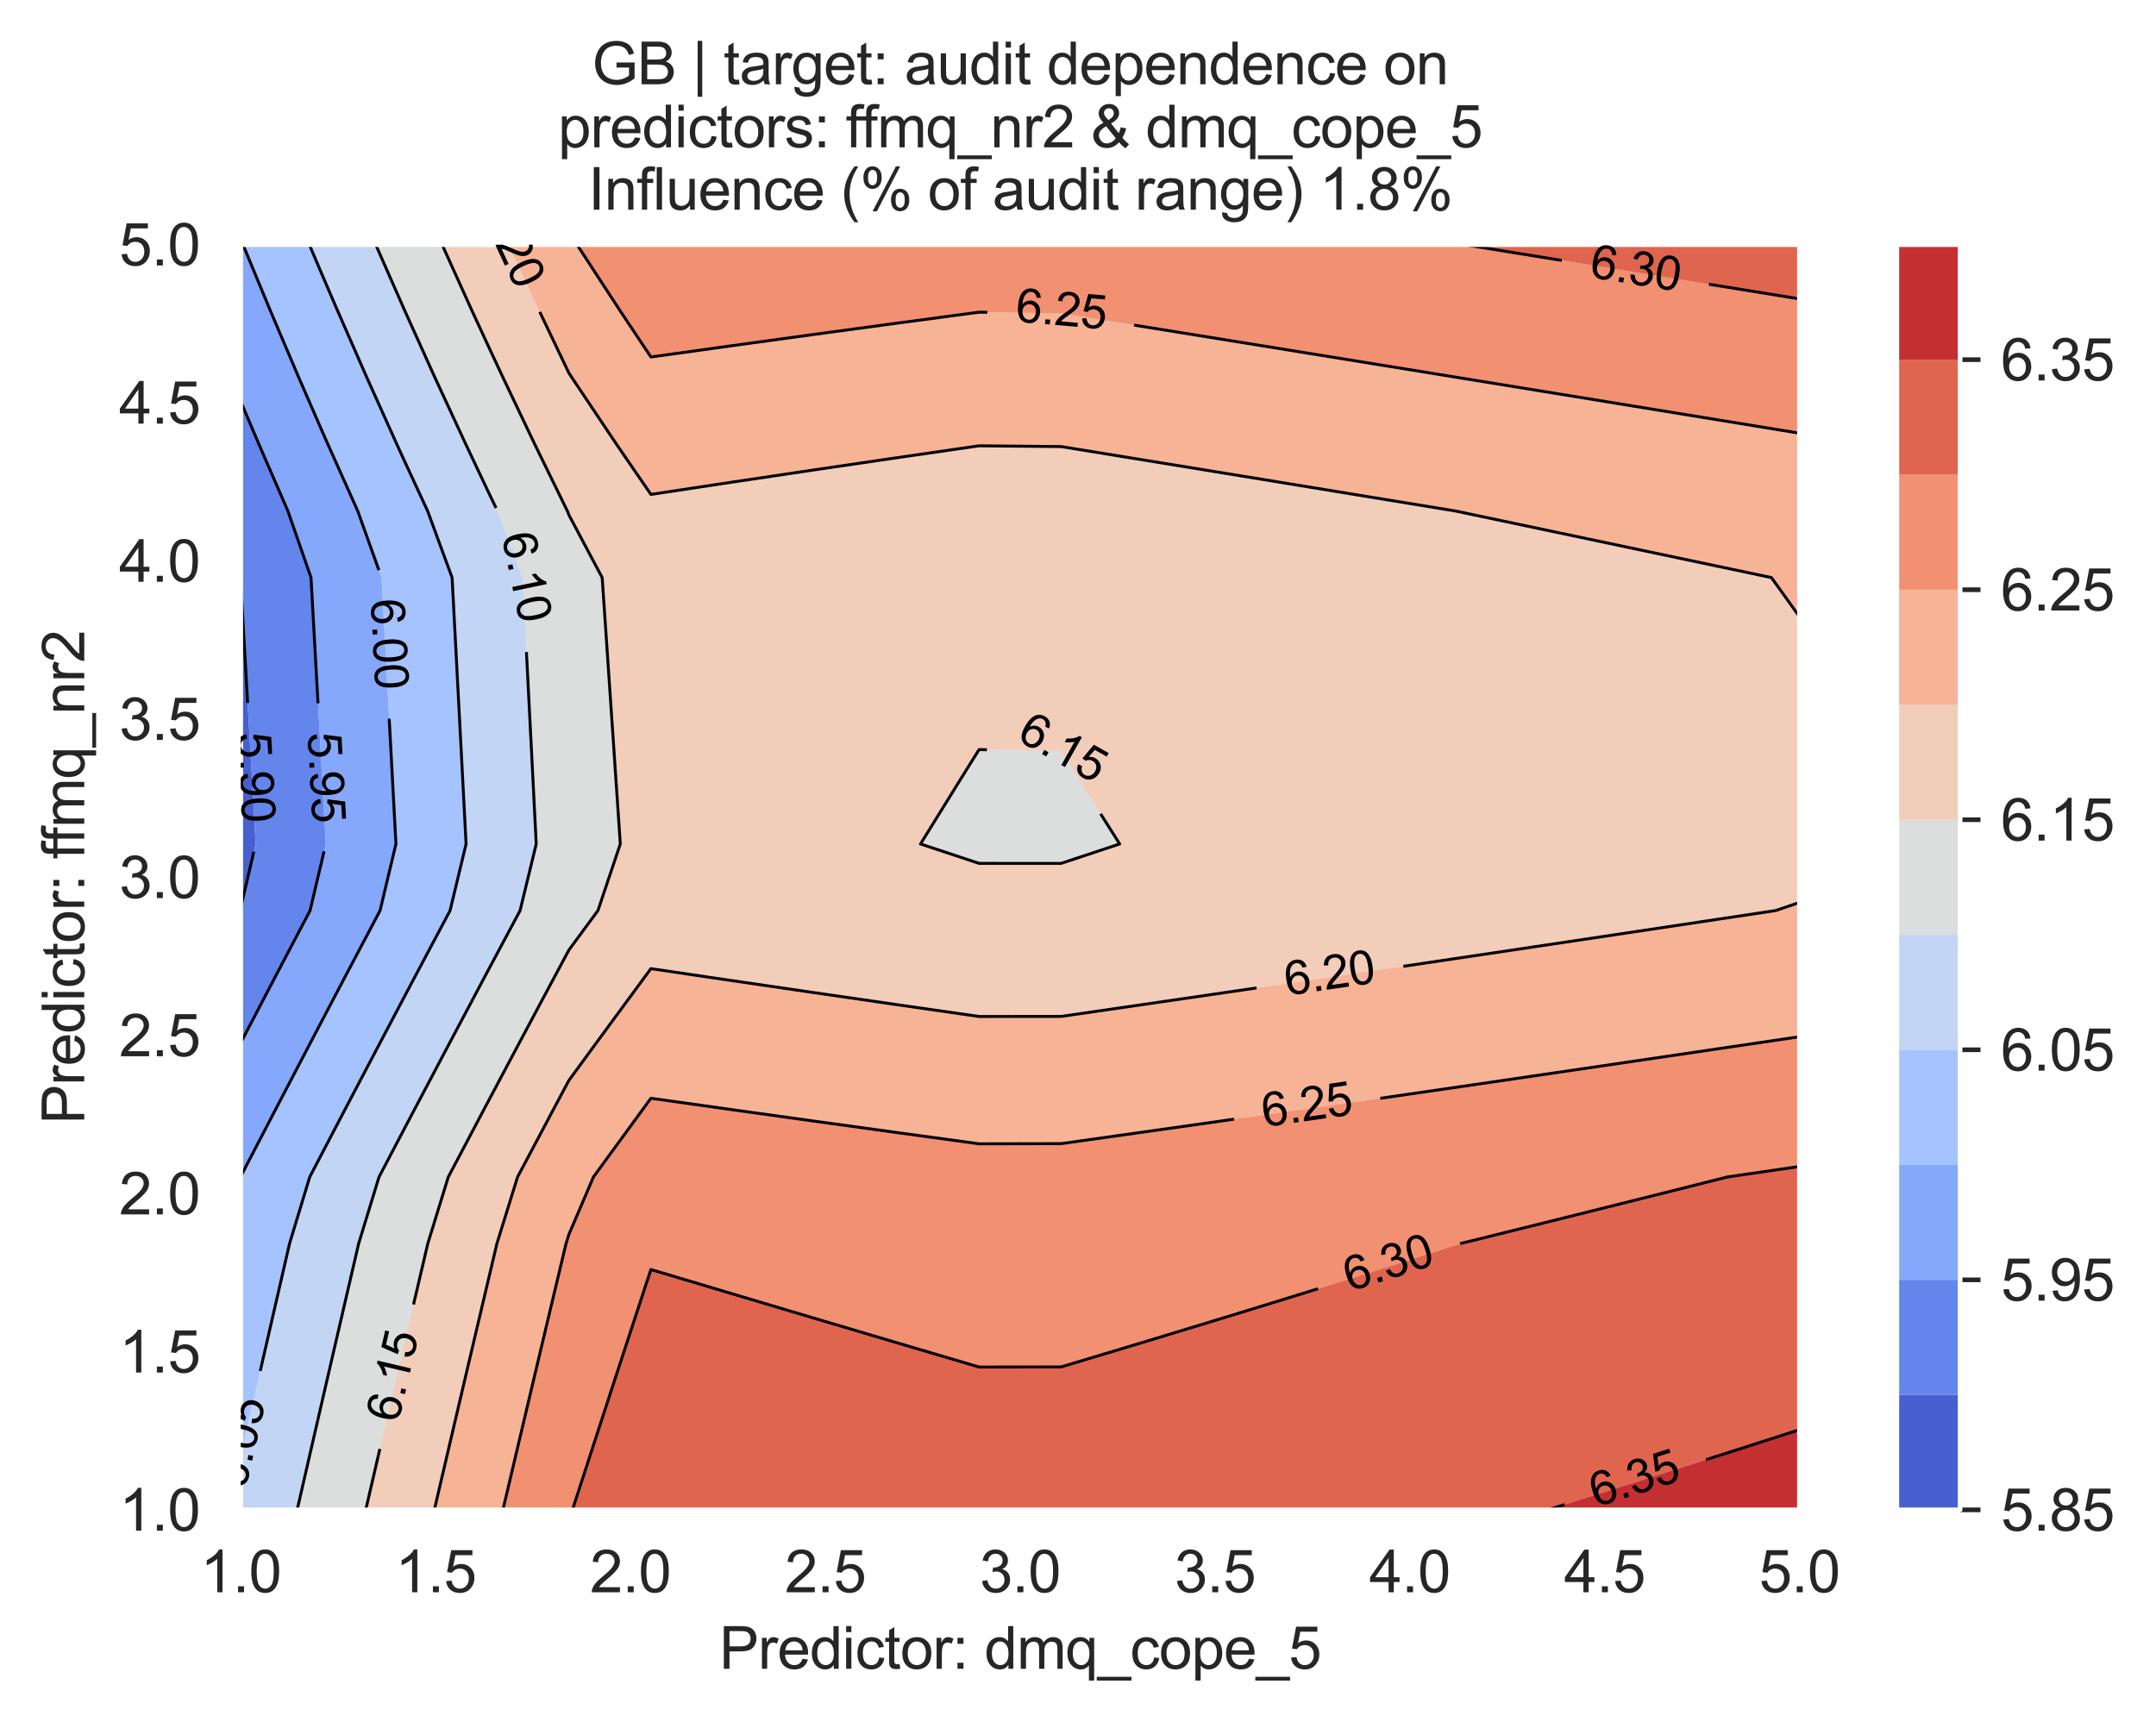 <?xml version="1.0" encoding="utf-8" standalone="no"?>
<!DOCTYPE svg PUBLIC "-//W3C//DTD SVG 1.1//EN"
  "http://www.w3.org/Graphics/SVG/1.1/DTD/svg11.dtd">
<svg xmlns:xlink="http://www.w3.org/1999/xlink" width="370.48pt" height="295.974pt" viewBox="0 0 370.48 295.974" xmlns="http://www.w3.org/2000/svg" version="1.1">
 <defs>
  <style type="text/css">*{stroke-linejoin: round; stroke-linecap: butt}</style>
 </defs>
 <g id="figure_1">
  <g id="patch_1">
   <path d="M 0 295.974 
L 370.48 295.974 
L 370.48 0 
L 0 0 
z
" style="fill: #ffffff"/>
  </g>
  <g id="axes_1">
   <g id="patch_2">
    <path d="M 41.367 259.483 
L 309.207 259.483 
L 309.207 42.043 
L 41.367 42.043 
z
" style="fill: #eaeaf2"/>
   </g>
   <g id="matplotlib.axis_1">
    <g id="xtick_1">
     <g id="line2d_1">
      <path d="M 41.367 259.483 
L 41.367 42.043 
" clip-path="url(#pea7eddcf3c)" style="fill: none; stroke: #ffffff; stroke-width: 0.8; stroke-linecap: round"/>
     </g>
     <g id="text_1">
      <!-- 1.0 -->
      <g style="fill: #262626" transform="translate(34.417 273.641)scale(0.1 -0.1)">
       <defs>
        <path id="ArialMT-31" d="M 2384 0 
L 1822 0 
L 1822 3584 
Q 1619 3391 1289 3197 
Q 959 3003 697 2906 
L 697 3450 
Q 1169 3672 1522 3987 
Q 1875 4303 2022 4600 
L 2384 4600 
L 2384 0 
z
" transform="scale(0.016)"/>
        <path id="ArialMT-2e" d="M 581 0 
L 581 641 
L 1222 641 
L 1222 0 
L 581 0 
z
" transform="scale(0.016)"/>
        <path id="ArialMT-30" d="M 266 2259 
Q 266 3072 433 3567 
Q 600 4063 929 4331 
Q 1259 4600 1759 4600 
Q 2128 4600 2406 4451 
Q 2684 4303 2865 4023 
Q 3047 3744 3150 3342 
Q 3253 2941 3253 2259 
Q 3253 1453 3087 958 
Q 2922 463 2592 192 
Q 2263 -78 1759 -78 
Q 1097 -78 719 397 
Q 266 969 266 2259 
z
M 844 2259 
Q 844 1131 1108 757 
Q 1372 384 1759 384 
Q 2147 384 2411 759 
Q 2675 1134 2675 2259 
Q 2675 3391 2411 3762 
Q 2147 4134 1753 4134 
Q 1366 4134 1134 3806 
Q 844 3388 844 2259 
z
" transform="scale(0.016)"/>
       </defs>
       <use xlink:href="#ArialMT-31"/>
       <use xlink:href="#ArialMT-2e" x="55.615"/>
       <use xlink:href="#ArialMT-30" x="83.398"/>
      </g>
     </g>
    </g>
    <g id="xtick_2">
     <g id="line2d_2">
      <path d="M 74.847 259.483 
L 74.847 42.043 
" clip-path="url(#pea7eddcf3c)" style="fill: none; stroke: #ffffff; stroke-width: 0.8; stroke-linecap: round"/>
     </g>
     <g id="text_2">
      <!-- 1.5 -->
      <g style="fill: #262626" transform="translate(67.897 273.641)scale(0.1 -0.1)">
       <defs>
        <path id="ArialMT-35" d="M 266 1200 
L 856 1250 
Q 922 819 1161 601 
Q 1400 384 1738 384 
Q 2144 384 2425 690 
Q 2706 997 2706 1503 
Q 2706 1984 2436 2262 
Q 2166 2541 1728 2541 
Q 1456 2541 1237 2417 
Q 1019 2294 894 2097 
L 366 2166 
L 809 4519 
L 3088 4519 
L 3088 3981 
L 1259 3981 
L 1013 2750 
Q 1425 3038 1878 3038 
Q 2478 3038 2890 2622 
Q 3303 2206 3303 1553 
Q 3303 931 2941 478 
Q 2500 -78 1738 -78 
Q 1113 -78 717 272 
Q 322 622 266 1200 
z
" transform="scale(0.016)"/>
       </defs>
       <use xlink:href="#ArialMT-31"/>
       <use xlink:href="#ArialMT-2e" x="55.615"/>
       <use xlink:href="#ArialMT-35" x="83.398"/>
      </g>
     </g>
    </g>
    <g id="xtick_3">
     <g id="line2d_3">
      <path d="M 108.327 259.483 
L 108.327 42.043 
" clip-path="url(#pea7eddcf3c)" style="fill: none; stroke: #ffffff; stroke-width: 0.8; stroke-linecap: round"/>
     </g>
     <g id="text_3">
      <!-- 2.0 -->
      <g style="fill: #262626" transform="translate(101.377 273.641)scale(0.1 -0.1)">
       <defs>
        <path id="ArialMT-32" d="M 3222 541 
L 3222 0 
L 194 0 
Q 188 203 259 391 
Q 375 700 629 1000 
Q 884 1300 1366 1694 
Q 2113 2306 2375 2664 
Q 2638 3022 2638 3341 
Q 2638 3675 2398 3904 
Q 2159 4134 1775 4134 
Q 1369 4134 1125 3890 
Q 881 3647 878 3216 
L 300 3275 
Q 359 3922 746 4261 
Q 1134 4600 1788 4600 
Q 2447 4600 2831 4234 
Q 3216 3869 3216 3328 
Q 3216 3053 3103 2787 
Q 2991 2522 2730 2228 
Q 2469 1934 1863 1422 
Q 1356 997 1212 845 
Q 1069 694 975 541 
L 3222 541 
z
" transform="scale(0.016)"/>
       </defs>
       <use xlink:href="#ArialMT-32"/>
       <use xlink:href="#ArialMT-2e" x="55.615"/>
       <use xlink:href="#ArialMT-30" x="83.398"/>
      </g>
     </g>
    </g>
    <g id="xtick_4">
     <g id="line2d_4">
      <path d="M 141.807 259.483 
L 141.807 42.043 
" clip-path="url(#pea7eddcf3c)" style="fill: none; stroke: #ffffff; stroke-width: 0.8; stroke-linecap: round"/>
     </g>
     <g id="text_4">
      <!-- 2.5 -->
      <g style="fill: #262626" transform="translate(134.857 273.641)scale(0.1 -0.1)">
       <use xlink:href="#ArialMT-32"/>
       <use xlink:href="#ArialMT-2e" x="55.615"/>
       <use xlink:href="#ArialMT-35" x="83.398"/>
      </g>
     </g>
    </g>
    <g id="xtick_5">
     <g id="line2d_5">
      <path d="M 175.287 259.483 
L 175.287 42.043 
" clip-path="url(#pea7eddcf3c)" style="fill: none; stroke: #ffffff; stroke-width: 0.8; stroke-linecap: round"/>
     </g>
     <g id="text_5">
      <!-- 3.0 -->
      <g style="fill: #262626" transform="translate(168.337 273.641)scale(0.1 -0.1)">
       <defs>
        <path id="ArialMT-33" d="M 269 1209 
L 831 1284 
Q 928 806 1161 595 
Q 1394 384 1728 384 
Q 2125 384 2398 659 
Q 2672 934 2672 1341 
Q 2672 1728 2419 1979 
Q 2166 2231 1775 2231 
Q 1616 2231 1378 2169 
L 1441 2663 
Q 1497 2656 1531 2656 
Q 1891 2656 2178 2843 
Q 2466 3031 2466 3422 
Q 2466 3731 2256 3934 
Q 2047 4138 1716 4138 
Q 1388 4138 1169 3931 
Q 950 3725 888 3313 
L 325 3413 
Q 428 3978 793 4289 
Q 1159 4600 1703 4600 
Q 2078 4600 2393 4439 
Q 2709 4278 2876 4000 
Q 3044 3722 3044 3409 
Q 3044 3113 2884 2869 
Q 2725 2625 2413 2481 
Q 2819 2388 3044 2092 
Q 3269 1797 3269 1353 
Q 3269 753 2831 336 
Q 2394 -81 1725 -81 
Q 1122 -81 723 278 
Q 325 638 269 1209 
z
" transform="scale(0.016)"/>
       </defs>
       <use xlink:href="#ArialMT-33"/>
       <use xlink:href="#ArialMT-2e" x="55.615"/>
       <use xlink:href="#ArialMT-30" x="83.398"/>
      </g>
     </g>
    </g>
    <g id="xtick_6">
     <g id="line2d_6">
      <path d="M 208.767 259.483 
L 208.767 42.043 
" clip-path="url(#pea7eddcf3c)" style="fill: none; stroke: #ffffff; stroke-width: 0.8; stroke-linecap: round"/>
     </g>
     <g id="text_6">
      <!-- 3.5 -->
      <g style="fill: #262626" transform="translate(201.817 273.641)scale(0.1 -0.1)">
       <use xlink:href="#ArialMT-33"/>
       <use xlink:href="#ArialMT-2e" x="55.615"/>
       <use xlink:href="#ArialMT-35" x="83.398"/>
      </g>
     </g>
    </g>
    <g id="xtick_7">
     <g id="line2d_7">
      <path d="M 242.247 259.483 
L 242.247 42.043 
" clip-path="url(#pea7eddcf3c)" style="fill: none; stroke: #ffffff; stroke-width: 0.8; stroke-linecap: round"/>
     </g>
     <g id="text_7">
      <!-- 4.0 -->
      <g style="fill: #262626" transform="translate(235.297 273.641)scale(0.1 -0.1)">
       <defs>
        <path id="ArialMT-34" d="M 2069 0 
L 2069 1097 
L 81 1097 
L 81 1613 
L 2172 4581 
L 2631 4581 
L 2631 1613 
L 3250 1613 
L 3250 1097 
L 2631 1097 
L 2631 0 
L 2069 0 
z
M 2069 1613 
L 2069 3678 
L 634 1613 
L 2069 1613 
z
" transform="scale(0.016)"/>
       </defs>
       <use xlink:href="#ArialMT-34"/>
       <use xlink:href="#ArialMT-2e" x="55.615"/>
       <use xlink:href="#ArialMT-30" x="83.398"/>
      </g>
     </g>
    </g>
    <g id="xtick_8">
     <g id="line2d_8">
      <path d="M 275.727 259.483 
L 275.727 42.043 
" clip-path="url(#pea7eddcf3c)" style="fill: none; stroke: #ffffff; stroke-width: 0.8; stroke-linecap: round"/>
     </g>
     <g id="text_8">
      <!-- 4.5 -->
      <g style="fill: #262626" transform="translate(268.777 273.641)scale(0.1 -0.1)">
       <use xlink:href="#ArialMT-34"/>
       <use xlink:href="#ArialMT-2e" x="55.615"/>
       <use xlink:href="#ArialMT-35" x="83.398"/>
      </g>
     </g>
    </g>
    <g id="xtick_9">
     <g id="line2d_9">
      <path d="M 309.207 259.483 
L 309.207 42.043 
" clip-path="url(#pea7eddcf3c)" style="fill: none; stroke: #ffffff; stroke-width: 0.8; stroke-linecap: round"/>
     </g>
     <g id="text_9">
      <!-- 5.0 -->
      <g style="fill: #262626" transform="translate(302.257 273.641)scale(0.1 -0.1)">
       <use xlink:href="#ArialMT-35"/>
       <use xlink:href="#ArialMT-2e" x="55.615"/>
       <use xlink:href="#ArialMT-30" x="83.398"/>
      </g>
     </g>
    </g>
    <g id="text_10">
     <!-- Predictor: dmq_cope_5 -->
     <g style="fill: #262626" transform="translate(123.594 286.786)scale(0.1 -0.1)">
      <defs>
       <path id="ArialMT-50" d="M 494 0 
L 494 4581 
L 2222 4581 
Q 2678 4581 2919 4538 
Q 3256 4481 3484 4323 
Q 3713 4166 3852 3881 
Q 3991 3597 3991 3256 
Q 3991 2672 3619 2267 
Q 3247 1863 2275 1863 
L 1100 1863 
L 1100 0 
L 494 0 
z
M 1100 2403 
L 2284 2403 
Q 2872 2403 3119 2622 
Q 3366 2841 3366 3238 
Q 3366 3525 3220 3729 
Q 3075 3934 2838 4000 
Q 2684 4041 2272 4041 
L 1100 4041 
L 1100 2403 
z
" transform="scale(0.016)"/>
       <path id="ArialMT-72" d="M 416 0 
L 416 3319 
L 922 3319 
L 922 2816 
Q 1116 3169 1280 3281 
Q 1444 3394 1641 3394 
Q 1925 3394 2219 3213 
L 2025 2691 
Q 1819 2813 1613 2813 
Q 1428 2813 1281 2702 
Q 1134 2591 1072 2394 
Q 978 2094 978 1738 
L 978 0 
L 416 0 
z
" transform="scale(0.016)"/>
       <path id="ArialMT-65" d="M 2694 1069 
L 3275 997 
Q 3138 488 2766 206 
Q 2394 -75 1816 -75 
Q 1088 -75 661 373 
Q 234 822 234 1631 
Q 234 2469 665 2931 
Q 1097 3394 1784 3394 
Q 2450 3394 2872 2941 
Q 3294 2488 3294 1666 
Q 3294 1616 3291 1516 
L 816 1516 
Q 847 969 1125 678 
Q 1403 388 1819 388 
Q 2128 388 2347 550 
Q 2566 713 2694 1069 
z
M 847 1978 
L 2700 1978 
Q 2663 2397 2488 2606 
Q 2219 2931 1791 2931 
Q 1403 2931 1139 2672 
Q 875 2413 847 1978 
z
" transform="scale(0.016)"/>
       <path id="ArialMT-64" d="M 2575 0 
L 2575 419 
Q 2259 -75 1647 -75 
Q 1250 -75 917 144 
Q 584 363 401 755 
Q 219 1147 219 1656 
Q 219 2153 384 2558 
Q 550 2963 881 3178 
Q 1213 3394 1622 3394 
Q 1922 3394 2156 3267 
Q 2391 3141 2538 2938 
L 2538 4581 
L 3097 4581 
L 3097 0 
L 2575 0 
z
M 797 1656 
Q 797 1019 1065 703 
Q 1334 388 1700 388 
Q 2069 388 2326 689 
Q 2584 991 2584 1609 
Q 2584 2291 2321 2609 
Q 2059 2928 1675 2928 
Q 1300 2928 1048 2622 
Q 797 2316 797 1656 
z
" transform="scale(0.016)"/>
       <path id="ArialMT-69" d="M 425 3934 
L 425 4581 
L 988 4581 
L 988 3934 
L 425 3934 
z
M 425 0 
L 425 3319 
L 988 3319 
L 988 0 
L 425 0 
z
" transform="scale(0.016)"/>
       <path id="ArialMT-63" d="M 2588 1216 
L 3141 1144 
Q 3050 572 2676 248 
Q 2303 -75 1759 -75 
Q 1078 -75 664 370 
Q 250 816 250 1647 
Q 250 2184 428 2587 
Q 606 2991 970 3192 
Q 1334 3394 1763 3394 
Q 2303 3394 2647 3120 
Q 2991 2847 3088 2344 
L 2541 2259 
Q 2463 2594 2264 2762 
Q 2066 2931 1784 2931 
Q 1359 2931 1093 2626 
Q 828 2322 828 1663 
Q 828 994 1084 691 
Q 1341 388 1753 388 
Q 2084 388 2306 591 
Q 2528 794 2588 1216 
z
" transform="scale(0.016)"/>
       <path id="ArialMT-74" d="M 1650 503 
L 1731 6 
Q 1494 -44 1306 -44 
Q 1000 -44 831 53 
Q 663 150 594 308 
Q 525 466 525 972 
L 525 2881 
L 113 2881 
L 113 3319 
L 525 3319 
L 525 4141 
L 1084 4478 
L 1084 3319 
L 1650 3319 
L 1650 2881 
L 1084 2881 
L 1084 941 
Q 1084 700 1114 631 
Q 1144 563 1211 522 
Q 1278 481 1403 481 
Q 1497 481 1650 503 
z
" transform="scale(0.016)"/>
       <path id="ArialMT-6f" d="M 213 1659 
Q 213 2581 725 3025 
Q 1153 3394 1769 3394 
Q 2453 3394 2887 2945 
Q 3322 2497 3322 1706 
Q 3322 1066 3130 698 
Q 2938 331 2570 128 
Q 2203 -75 1769 -75 
Q 1072 -75 642 372 
Q 213 819 213 1659 
z
M 791 1659 
Q 791 1022 1069 705 
Q 1347 388 1769 388 
Q 2188 388 2466 706 
Q 2744 1025 2744 1678 
Q 2744 2294 2464 2611 
Q 2184 2928 1769 2928 
Q 1347 2928 1069 2612 
Q 791 2297 791 1659 
z
" transform="scale(0.016)"/>
       <path id="ArialMT-3a" d="M 578 2678 
L 578 3319 
L 1219 3319 
L 1219 2678 
L 578 2678 
z
M 578 0 
L 578 641 
L 1219 641 
L 1219 0 
L 578 0 
z
" transform="scale(0.016)"/>
       <path id="ArialMT-20" transform="scale(0.016)"/>
       <path id="ArialMT-6d" d="M 422 0 
L 422 3319 
L 925 3319 
L 925 2853 
Q 1081 3097 1340 3245 
Q 1600 3394 1931 3394 
Q 2300 3394 2536 3241 
Q 2772 3088 2869 2813 
Q 3263 3394 3894 3394 
Q 4388 3394 4653 3120 
Q 4919 2847 4919 2278 
L 4919 0 
L 4359 0 
L 4359 2091 
Q 4359 2428 4304 2576 
Q 4250 2725 4106 2815 
Q 3963 2906 3769 2906 
Q 3419 2906 3187 2673 
Q 2956 2441 2956 1928 
L 2956 0 
L 2394 0 
L 2394 2156 
Q 2394 2531 2256 2718 
Q 2119 2906 1806 2906 
Q 1569 2906 1367 2781 
Q 1166 2656 1075 2415 
Q 984 2175 984 1722 
L 984 0 
L 422 0 
z
" transform="scale(0.016)"/>
       <path id="ArialMT-71" d="M 2538 -1272 
L 2538 353 
Q 2406 169 2170 47 
Q 1934 -75 1669 -75 
Q 1078 -75 651 397 
Q 225 869 225 1691 
Q 225 2191 398 2587 
Q 572 2984 901 3189 
Q 1231 3394 1625 3394 
Q 2241 3394 2594 2875 
L 2594 3319 
L 3100 3319 
L 3100 -1272 
L 2538 -1272 
z
M 803 1669 
Q 803 1028 1072 708 
Q 1341 388 1716 388 
Q 2075 388 2334 692 
Q 2594 997 2594 1619 
Q 2594 2281 2320 2615 
Q 2047 2950 1678 2950 
Q 1313 2950 1058 2639 
Q 803 2328 803 1669 
z
" transform="scale(0.016)"/>
       <path id="ArialMT-5f" d="M -97 -1272 
L -97 -866 
L 3631 -866 
L 3631 -1272 
L -97 -1272 
z
" transform="scale(0.016)"/>
       <path id="ArialMT-70" d="M 422 -1272 
L 422 3319 
L 934 3319 
L 934 2888 
Q 1116 3141 1344 3267 
Q 1572 3394 1897 3394 
Q 2322 3394 2647 3175 
Q 2972 2956 3137 2557 
Q 3303 2159 3303 1684 
Q 3303 1175 3120 767 
Q 2938 359 2589 142 
Q 2241 -75 1856 -75 
Q 1575 -75 1351 44 
Q 1128 163 984 344 
L 984 -1272 
L 422 -1272 
z
M 931 1641 
Q 931 1000 1190 694 
Q 1450 388 1819 388 
Q 2194 388 2461 705 
Q 2728 1022 2728 1688 
Q 2728 2322 2467 2637 
Q 2206 2953 1844 2953 
Q 1484 2953 1207 2617 
Q 931 2281 931 1641 
z
" transform="scale(0.016)"/>
      </defs>
      <use xlink:href="#ArialMT-50"/>
      <use xlink:href="#ArialMT-72" x="66.699"/>
      <use xlink:href="#ArialMT-65" x="100"/>
      <use xlink:href="#ArialMT-64" x="155.615"/>
      <use xlink:href="#ArialMT-69" x="211.23"/>
      <use xlink:href="#ArialMT-63" x="233.447"/>
      <use xlink:href="#ArialMT-74" x="283.447"/>
      <use xlink:href="#ArialMT-6f" x="311.23"/>
      <use xlink:href="#ArialMT-72" x="366.846"/>
      <use xlink:href="#ArialMT-3a" x="400.146"/>
      <use xlink:href="#ArialMT-20" x="427.93"/>
      <use xlink:href="#ArialMT-64" x="455.713"/>
      <use xlink:href="#ArialMT-6d" x="511.328"/>
      <use xlink:href="#ArialMT-71" x="594.629"/>
      <use xlink:href="#ArialMT-5f" x="650.244"/>
      <use xlink:href="#ArialMT-63" x="705.859"/>
      <use xlink:href="#ArialMT-6f" x="755.859"/>
      <use xlink:href="#ArialMT-70" x="811.475"/>
      <use xlink:href="#ArialMT-65" x="867.09"/>
      <use xlink:href="#ArialMT-5f" x="922.705"/>
      <use xlink:href="#ArialMT-35" x="978.32"/>
     </g>
    </g>
   </g>
   <g id="matplotlib.axis_2">
    <g id="ytick_1">
     <g id="line2d_10">
      <path d="M 41.367 259.483 
L 309.207 259.483 
" clip-path="url(#pea7eddcf3c)" style="fill: none; stroke: #ffffff; stroke-width: 0.8; stroke-linecap: round"/>
     </g>
     <g id="text_11">
      <!-- 1.0 -->
      <g style="fill: #262626" transform="translate(20.467 263.062)scale(0.1 -0.1)">
       <use xlink:href="#ArialMT-31"/>
       <use xlink:href="#ArialMT-2e" x="55.615"/>
       <use xlink:href="#ArialMT-30" x="83.398"/>
      </g>
     </g>
    </g>
    <g id="ytick_2">
     <g id="line2d_11">
      <path d="M 41.367 232.303 
L 309.207 232.303 
" clip-path="url(#pea7eddcf3c)" style="fill: none; stroke: #ffffff; stroke-width: 0.8; stroke-linecap: round"/>
     </g>
     <g id="text_12">
      <!-- 1.5 -->
      <g style="fill: #262626" transform="translate(20.467 235.882)scale(0.1 -0.1)">
       <use xlink:href="#ArialMT-31"/>
       <use xlink:href="#ArialMT-2e" x="55.615"/>
       <use xlink:href="#ArialMT-35" x="83.398"/>
      </g>
     </g>
    </g>
    <g id="ytick_3">
     <g id="line2d_12">
      <path d="M 41.367 205.123 
L 309.207 205.123 
" clip-path="url(#pea7eddcf3c)" style="fill: none; stroke: #ffffff; stroke-width: 0.8; stroke-linecap: round"/>
     </g>
     <g id="text_13">
      <!-- 2.0 -->
      <g style="fill: #262626" transform="translate(20.467 208.702)scale(0.1 -0.1)">
       <use xlink:href="#ArialMT-32"/>
       <use xlink:href="#ArialMT-2e" x="55.615"/>
       <use xlink:href="#ArialMT-30" x="83.398"/>
      </g>
     </g>
    </g>
    <g id="ytick_4">
     <g id="line2d_13">
      <path d="M 41.367 177.943 
L 309.207 177.943 
" clip-path="url(#pea7eddcf3c)" style="fill: none; stroke: #ffffff; stroke-width: 0.8; stroke-linecap: round"/>
     </g>
     <g id="text_14">
      <!-- 2.5 -->
      <g style="fill: #262626" transform="translate(20.467 181.522)scale(0.1 -0.1)">
       <use xlink:href="#ArialMT-32"/>
       <use xlink:href="#ArialMT-2e" x="55.615"/>
       <use xlink:href="#ArialMT-35" x="83.398"/>
      </g>
     </g>
    </g>
    <g id="ytick_5">
     <g id="line2d_14">
      <path d="M 41.367 150.763 
L 309.207 150.763 
" clip-path="url(#pea7eddcf3c)" style="fill: none; stroke: #ffffff; stroke-width: 0.8; stroke-linecap: round"/>
     </g>
     <g id="text_15">
      <!-- 3.0 -->
      <g style="fill: #262626" transform="translate(20.467 154.342)scale(0.1 -0.1)">
       <use xlink:href="#ArialMT-33"/>
       <use xlink:href="#ArialMT-2e" x="55.615"/>
       <use xlink:href="#ArialMT-30" x="83.398"/>
      </g>
     </g>
    </g>
    <g id="ytick_6">
     <g id="line2d_15">
      <path d="M 41.367 123.583 
L 309.207 123.583 
" clip-path="url(#pea7eddcf3c)" style="fill: none; stroke: #ffffff; stroke-width: 0.8; stroke-linecap: round"/>
     </g>
     <g id="text_16">
      <!-- 3.5 -->
      <g style="fill: #262626" transform="translate(20.467 127.162)scale(0.1 -0.1)">
       <use xlink:href="#ArialMT-33"/>
       <use xlink:href="#ArialMT-2e" x="55.615"/>
       <use xlink:href="#ArialMT-35" x="83.398"/>
      </g>
     </g>
    </g>
    <g id="ytick_7">
     <g id="line2d_16">
      <path d="M 41.367 96.403 
L 309.207 96.403 
" clip-path="url(#pea7eddcf3c)" style="fill: none; stroke: #ffffff; stroke-width: 0.8; stroke-linecap: round"/>
     </g>
     <g id="text_17">
      <!-- 4.0 -->
      <g style="fill: #262626" transform="translate(20.467 99.982)scale(0.1 -0.1)">
       <use xlink:href="#ArialMT-34"/>
       <use xlink:href="#ArialMT-2e" x="55.615"/>
       <use xlink:href="#ArialMT-30" x="83.398"/>
      </g>
     </g>
    </g>
    <g id="ytick_8">
     <g id="line2d_17">
      <path d="M 41.367 69.223 
L 309.207 69.223 
" clip-path="url(#pea7eddcf3c)" style="fill: none; stroke: #ffffff; stroke-width: 0.8; stroke-linecap: round"/>
     </g>
     <g id="text_18">
      <!-- 4.5 -->
      <g style="fill: #262626" transform="translate(20.467 72.802)scale(0.1 -0.1)">
       <use xlink:href="#ArialMT-34"/>
       <use xlink:href="#ArialMT-2e" x="55.615"/>
       <use xlink:href="#ArialMT-35" x="83.398"/>
      </g>
     </g>
    </g>
    <g id="ytick_9">
     <g id="line2d_18">
      <path d="M 41.367 42.043 
L 309.207 42.043 
" clip-path="url(#pea7eddcf3c)" style="fill: none; stroke: #ffffff; stroke-width: 0.8; stroke-linecap: round"/>
     </g>
     <g id="text_19">
      <!-- 5.0 -->
      <g style="fill: #262626" transform="translate(20.467 45.622)scale(0.1 -0.1)">
       <use xlink:href="#ArialMT-35"/>
       <use xlink:href="#ArialMT-2e" x="55.615"/>
       <use xlink:href="#ArialMT-30" x="83.398"/>
      </g>
     </g>
    </g>
    <g id="text_20">
     <!-- Predictor: ffmq_nr2 -->
     <g style="fill: #262626" transform="translate(14.48 193.19)rotate(-90)scale(0.1 -0.1)">
      <defs>
       <path id="ArialMT-66" d="M 556 0 
L 556 2881 
L 59 2881 
L 59 3319 
L 556 3319 
L 556 3672 
Q 556 4006 616 4169 
Q 697 4388 901 4523 
Q 1106 4659 1475 4659 
Q 1713 4659 2000 4603 
L 1916 4113 
Q 1741 4144 1584 4144 
Q 1328 4144 1222 4034 
Q 1116 3925 1116 3625 
L 1116 3319 
L 1763 3319 
L 1763 2881 
L 1116 2881 
L 1116 0 
L 556 0 
z
" transform="scale(0.016)"/>
       <path id="ArialMT-6e" d="M 422 0 
L 422 3319 
L 928 3319 
L 928 2847 
Q 1294 3394 1984 3394 
Q 2284 3394 2536 3286 
Q 2788 3178 2913 3003 
Q 3038 2828 3088 2588 
Q 3119 2431 3119 2041 
L 3119 0 
L 2556 0 
L 2556 2019 
Q 2556 2363 2490 2533 
Q 2425 2703 2258 2804 
Q 2091 2906 1866 2906 
Q 1506 2906 1245 2678 
Q 984 2450 984 1813 
L 984 0 
L 422 0 
z
" transform="scale(0.016)"/>
      </defs>
      <use xlink:href="#ArialMT-50"/>
      <use xlink:href="#ArialMT-72" x="66.699"/>
      <use xlink:href="#ArialMT-65" x="100"/>
      <use xlink:href="#ArialMT-64" x="155.615"/>
      <use xlink:href="#ArialMT-69" x="211.23"/>
      <use xlink:href="#ArialMT-63" x="233.447"/>
      <use xlink:href="#ArialMT-74" x="283.447"/>
      <use xlink:href="#ArialMT-6f" x="311.23"/>
      <use xlink:href="#ArialMT-72" x="366.846"/>
      <use xlink:href="#ArialMT-3a" x="400.146"/>
      <use xlink:href="#ArialMT-20" x="427.93"/>
      <use xlink:href="#ArialMT-66" x="455.713"/>
      <use xlink:href="#ArialMT-66" x="481.746"/>
      <use xlink:href="#ArialMT-6d" x="509.529"/>
      <use xlink:href="#ArialMT-71" x="592.83"/>
      <use xlink:href="#ArialMT-5f" x="648.445"/>
      <use xlink:href="#ArialMT-6e" x="704.061"/>
      <use xlink:href="#ArialMT-72" x="759.676"/>
      <use xlink:href="#ArialMT-32" x="792.977"/>
     </g>
    </g>
   </g>
   <g id="PathCollection_1">
    <path d="M 43.931 145.041 
L 43.282 133.597 
L 42.63 122.153 
L 41.977 110.708 
L 41.367 100.043 
L 41.367 110.708 
L 41.367 122.153 
L 41.367 133.597 
L 41.367 145.041 
L 41.367 155.996 
z
" clip-path="url(#pea7eddcf3c)" style="fill: #485fd1"/>
   </g>
   <g id="PathCollection_2">
    <path d="M 47.27 167.929 
L 53.282 156.485 
L 55.464 147.241 
L 55.984 145.041 
L 55.464 135.624 
L 55.352 133.597 
L 54.718 122.153 
L 54.081 110.708 
L 53.444 99.264 
L 49.472 87.82 
L 44.504 76.376 
L 41.367 68.992 
L 41.367 76.376 
L 41.367 87.82 
L 41.367 99.264 
L 41.367 100.043 
L 41.977 110.708 
L 42.63 122.153 
L 43.282 133.597 
L 43.931 145.041 
L 41.367 155.996 
L 41.367 156.485 
L 41.367 167.929 
L 41.367 179.225 
z
" clip-path="url(#pea7eddcf3c)" style="fill: #6485ec"/>
   </g>
   <g id="PathCollection_3">
    <path d="M 47.276 190.818 
L 53.256 179.374 
L 55.464 175.164 
L 59.268 167.929 
L 65.311 156.485 
L 68.038 145.041 
L 67.422 133.597 
L 66.805 122.153 
L 66.186 110.708 
L 65.565 99.264 
L 61.477 87.82 
L 56.354 76.376 
L 55.464 74.357 
L 51.362 64.932 
L 46.496 53.487 
L 41.752 42.043 
L 41.367 42.043 
L 41.367 53.487 
L 41.367 64.932 
L 41.367 68.992 
L 44.504 76.376 
L 49.472 87.82 
L 53.444 99.264 
L 54.081 110.708 
L 54.718 122.153 
L 55.352 133.597 
L 55.464 135.624 
L 55.984 145.041 
L 55.464 147.241 
L 53.282 156.485 
L 47.27 167.929 
L 41.367 179.225 
L 41.367 179.374 
L 41.367 190.818 
L 41.367 202.184 
z
" clip-path="url(#pea7eddcf3c)" style="fill: #85a8fc"/>
   </g>
   <g id="PathCollection_4">
    <path d="M 41.882 248.039 
L 44.497 236.595 
L 47.122 225.15 
L 49.757 213.706 
L 53.23 202.262 
L 55.464 197.981 
L 59.211 190.818 
L 65.222 179.374 
L 69.561 171.152 
L 71.266 167.929 
L 77.341 156.485 
L 80.091 145.041 
L 79.492 133.597 
L 78.892 122.153 
L 78.29 110.708 
L 77.686 99.264 
L 73.483 87.82 
L 69.561 79.347 
L 68.204 76.376 
L 63.06 64.932 
L 58.046 53.487 
L 55.464 47.479 
L 53.158 42.043 
L 41.752 42.043 
L 46.496 53.487 
L 51.362 64.932 
L 55.464 74.357 
L 56.354 76.376 
L 61.477 87.82 
L 65.565 99.264 
L 66.186 110.708 
L 66.805 122.153 
L 67.422 133.597 
L 68.038 145.041 
L 65.311 156.485 
L 59.268 167.929 
L 55.464 175.164 
L 53.256 179.374 
L 47.276 190.818 
L 41.367 202.184 
L 41.367 202.262 
L 41.367 213.706 
L 41.367 225.15 
L 41.367 236.595 
L 41.367 248.039 
L 41.367 250.299 
z
" clip-path="url(#pea7eddcf3c)" style="fill: #a5c3fe"/>
   </g>
   <g id="PathCollection_5">
    <path d="M 53.69 248.039 
L 55.464 240.339 
L 56.328 236.595 
L 58.977 225.15 
L 61.635 213.706 
L 65.134 202.262 
L 69.561 193.829 
L 71.146 190.818 
L 77.189 179.374 
L 83.263 167.929 
L 83.658 167.188 
L 89.37 156.485 
L 92.145 145.041 
L 91.563 133.597 
L 90.979 122.153 
L 90.394 110.708 
L 89.807 99.264 
L 85.489 87.82 
L 83.658 83.998 
L 80.053 76.376 
L 74.757 64.932 
L 69.596 53.487 
L 69.561 53.409 
L 64.563 42.043 
L 55.464 42.043 
L 53.158 42.043 
L 55.464 47.479 
L 58.046 53.487 
L 63.06 64.932 
L 68.204 76.376 
L 69.561 79.347 
L 73.483 87.82 
L 77.686 99.264 
L 78.29 110.708 
L 78.892 122.153 
L 79.492 133.597 
L 80.091 145.041 
L 77.341 156.485 
L 71.266 167.929 
L 69.561 171.152 
L 65.222 179.374 
L 59.211 190.818 
L 55.464 197.981 
L 53.23 202.262 
L 49.757 213.706 
L 47.122 225.15 
L 44.497 236.595 
L 41.882 248.039 
L 41.367 250.299 
L 41.367 259.483 
L 51.063 259.483 
z
" clip-path="url(#pea7eddcf3c)" style="fill: #c3d5f4"/>
   </g>
   <g id="PathCollection_6">
    <path d="M 55.464 259.483 
L 62.848 259.483 
L 65.499 248.039 
L 68.16 236.595 
L 69.561 230.588 
L 70.832 225.15 
L 73.514 213.706 
L 77.038 202.262 
L 83.081 190.818 
L 83.658 189.728 
L 89.155 179.374 
L 95.261 167.929 
L 97.755 163.273 
L 102.75 156.485 
L 106.59 145.041 
L 105.814 133.597 
L 105.036 122.153 
L 104.256 110.708 
L 103.474 99.264 
L 97.755 88.498 
L 97.494 87.82 
L 91.903 76.376 
L 86.455 64.932 
L 83.658 58.939 
L 81.145 53.487 
L 75.968 42.043 
L 69.561 42.043 
L 64.563 42.043 
L 69.561 53.409 
L 69.596 53.487 
L 74.757 64.932 
L 80.053 76.376 
L 83.658 83.998 
L 85.489 87.82 
L 89.807 99.264 
L 90.394 110.708 
L 90.979 122.153 
L 91.563 133.597 
L 92.145 145.041 
L 89.37 156.485 
L 83.658 167.188 
L 83.263 167.929 
L 77.189 179.374 
L 71.146 190.818 
L 69.561 193.829 
L 65.134 202.262 
L 61.635 213.706 
L 58.977 225.15 
L 56.328 236.595 
L 55.464 240.339 
L 53.69 248.039 
L 51.063 259.483 
z
" clip-path="url(#pea7eddcf3c)" style="fill: #dcdddd"/>
    <path d="M 168.239 148.377 
L 182.336 148.38 
L 192.399 145.041 
L 185.158 133.597 
L 182.336 129.074 
L 168.239 128.821 
L 165.26 133.597 
L 158.179 145.041 
z
" clip-path="url(#pea7eddcf3c)" style="fill: #dcdddd"/>
   </g>
   <g id="PathCollection_7">
    <path d="M 69.561 259.483 
L 74.633 259.483 
L 77.307 248.039 
L 79.991 236.595 
L 82.687 225.15 
L 83.658 221.038 
L 85.392 213.706 
L 88.942 202.262 
L 95.016 190.818 
L 97.755 185.677 
L 102.363 179.374 
L 110.772 167.929 
L 111.851 166.467 
L 121.732 167.929 
L 125.948 168.551 
L 140.045 170.616 
L 154.142 172.663 
L 168.239 174.692 
L 182.336 174.68 
L 196.432 172.633 
L 210.529 170.575 
L 224.626 168.506 
L 228.538 167.929 
L 238.723 166.425 
L 252.82 164.329 
L 266.917 162.225 
L 281.014 160.114 
L 295.11 157.996 
L 305.134 156.485 
L 309.207 155.097 
L 309.207 145.041 
L 309.207 133.597 
L 309.207 122.153 
L 309.207 110.708 
L 309.207 105.965 
L 304.397 99.264 
L 295.11 97.306 
L 281.014 94.334 
L 266.917 91.363 
L 252.82 88.392 
L 250.106 87.82 
L 238.723 85.956 
L 224.626 83.646 
L 210.529 81.342 
L 196.432 79.042 
L 182.336 76.747 
L 168.239 76.614 
L 154.142 78.659 
L 140.045 80.734 
L 125.948 82.837 
L 111.851 84.971 
L 105.955 76.376 
L 98.298 64.932 
L 97.755 64.106 
L 92.695 53.487 
L 87.373 42.043 
L 83.658 42.043 
L 75.968 42.043 
L 81.145 53.487 
L 83.658 58.939 
L 86.455 64.932 
L 91.903 76.376 
L 97.494 87.82 
L 97.755 88.498 
L 103.474 99.264 
L 104.256 110.708 
L 105.036 122.153 
L 105.814 133.597 
L 106.59 145.041 
L 102.75 156.485 
L 97.755 163.273 
L 95.261 167.929 
L 89.155 179.374 
L 83.658 189.728 
L 83.081 190.818 
L 77.038 202.262 
L 73.514 213.706 
L 70.832 225.15 
L 69.561 230.588 
L 68.16 236.595 
L 65.499 248.039 
L 62.848 259.483 
z
M 158.179 145.041 
L 165.26 133.597 
L 168.239 128.821 
L 182.336 129.074 
L 185.158 133.597 
L 192.399 145.041 
L 182.336 148.38 
L 168.239 148.377 
z
" clip-path="url(#pea7eddcf3c)" style="fill: #f1cdba"/>
   </g>
   <g id="PathCollection_8">
    <path d="M 83.658 259.483 
L 86.418 259.483 
L 89.115 248.039 
L 91.823 236.595 
L 94.541 225.15 
L 97.271 213.706 
L 97.755 212.155 
L 101.98 202.262 
L 110.332 190.818 
L 111.851 188.745 
L 125.948 190.728 
L 126.587 190.818 
L 140.045 192.694 
L 154.142 194.643 
L 168.239 196.574 
L 182.336 196.544 
L 196.432 194.557 
L 210.529 192.559 
L 222.754 190.818 
L 224.626 190.55 
L 238.723 188.53 
L 252.82 186.478 
L 266.917 184.412 
L 281.014 182.338 
L 295.11 180.258 
L 301.086 179.374 
L 309.207 178.17 
L 309.207 167.929 
L 309.207 156.485 
L 309.207 155.097 
L 305.134 156.485 
L 295.11 157.996 
L 281.014 160.114 
L 266.917 162.225 
L 252.82 164.329 
L 238.723 166.425 
L 228.538 167.929 
L 224.626 168.506 
L 210.529 170.575 
L 196.432 172.633 
L 182.336 174.68 
L 168.239 174.692 
L 154.142 172.663 
L 140.045 170.616 
L 125.948 168.551 
L 121.732 167.929 
L 111.851 166.467 
L 110.772 167.929 
L 102.363 179.374 
L 97.755 185.677 
L 95.016 190.818 
L 88.942 202.262 
L 85.392 213.706 
L 83.658 221.038 
L 82.687 225.15 
L 79.991 236.595 
L 77.307 248.039 
L 74.633 259.483 
z
" clip-path="url(#pea7eddcf3c)" style="fill: #f7b396"/>
    <path d="M 309.207 105.965 
L 309.207 99.264 
L 309.207 87.82 
L 309.207 76.376 
L 309.207 74.449 
L 295.11 72.145 
L 281.014 69.845 
L 266.917 67.548 
L 252.82 65.254 
L 250.836 64.932 
L 238.723 62.964 
L 224.626 60.679 
L 210.529 58.399 
L 196.432 56.123 
L 182.336 53.852 
L 168.239 53.652 
L 154.142 55.537 
L 140.045 57.449 
L 125.948 59.388 
L 111.851 61.354 
L 106.605 53.487 
L 99.149 42.043 
L 97.755 42.043 
L 87.373 42.043 
L 92.695 53.487 
L 97.755 64.106 
L 98.298 64.932 
L 105.955 76.376 
L 111.851 84.971 
L 125.948 82.837 
L 140.045 80.734 
L 154.142 78.659 
L 168.239 76.614 
L 182.336 76.747 
L 196.432 79.042 
L 210.529 81.342 
L 224.626 83.646 
L 238.723 85.956 
L 250.106 87.82 
L 252.82 88.392 
L 266.917 91.363 
L 281.014 94.334 
L 295.11 97.306 
L 304.397 99.264 
z
" clip-path="url(#pea7eddcf3c)" style="fill: #f7b396"/>
   </g>
   <g id="PathCollection_9">
    <path d="M 97.755 259.483 
L 98.366 259.483 
L 102.081 248.039 
L 105.812 236.595 
L 109.56 225.15 
L 111.851 218.175 
L 125.948 222.389 
L 135.217 225.15 
L 140.045 226.586 
L 154.142 230.769 
L 168.239 234.936 
L 182.336 234.917 
L 196.432 230.682 
L 210.529 226.395 
L 214.59 225.15 
L 224.626 222.055 
L 238.723 217.66 
L 250.985 213.706 
L 252.82 213.256 
L 266.917 209.761 
L 281.014 206.245 
L 295.11 202.709 
L 296.885 202.262 
L 309.207 200.47 
L 309.207 190.818 
L 309.207 179.374 
L 309.207 178.17 
L 301.086 179.374 
L 295.11 180.258 
L 281.014 182.338 
L 266.917 184.412 
L 252.82 186.478 
L 238.723 188.53 
L 224.626 190.55 
L 222.754 190.818 
L 210.529 192.559 
L 196.432 194.557 
L 182.336 196.544 
L 168.239 196.574 
L 154.142 194.643 
L 140.045 192.694 
L 126.587 190.818 
L 125.948 190.728 
L 111.851 188.745 
L 110.332 190.818 
L 101.98 202.262 
L 97.755 212.155 
L 97.271 213.706 
L 94.541 225.15 
L 91.823 236.595 
L 89.115 248.039 
L 86.418 259.483 
z
" clip-path="url(#pea7eddcf3c)" style="fill: #f29072"/>
    <path d="M 252.82 65.254 
L 266.917 67.548 
L 281.014 69.845 
L 295.11 72.145 
L 309.207 74.449 
L 309.207 64.932 
L 309.207 53.487 
L 309.207 51.367 
L 295.11 49.081 
L 281.014 46.798 
L 266.917 44.519 
L 252.82 42.243 
L 251.578 42.043 
L 238.723 42.043 
L 224.626 42.043 
L 210.529 42.043 
L 196.432 42.043 
L 182.336 42.043 
L 168.239 42.043 
L 154.142 42.043 
L 140.045 42.043 
L 125.948 42.043 
L 111.851 42.043 
L 99.149 42.043 
L 106.605 53.487 
L 111.851 61.354 
L 125.948 59.388 
L 140.045 57.449 
L 154.142 55.537 
L 168.239 53.652 
L 182.336 53.852 
L 196.432 56.123 
L 210.529 58.399 
L 224.626 60.679 
L 238.723 62.964 
L 250.836 64.932 
z
" clip-path="url(#pea7eddcf3c)" style="fill: #f29072"/>
   </g>
   <g id="PathCollection_10">
    <path d="M 111.851 259.483 
L 125.948 259.483 
L 140.045 259.483 
L 154.142 259.483 
L 168.239 259.483 
L 182.336 259.483 
L 196.432 259.483 
L 210.529 259.483 
L 224.626 259.483 
L 238.723 259.483 
L 252.82 259.483 
L 265.963 259.483 
L 266.917 259.183 
L 281.014 254.726 
L 295.11 250.234 
L 301.959 248.039 
L 309.207 245.707 
L 309.207 236.595 
L 309.207 225.15 
L 309.207 213.706 
L 309.207 202.262 
L 309.207 200.47 
L 296.885 202.262 
L 295.11 202.709 
L 281.014 206.245 
L 266.917 209.761 
L 252.82 213.256 
L 250.985 213.706 
L 238.723 217.66 
L 224.626 222.055 
L 214.59 225.15 
L 210.529 226.395 
L 196.432 230.682 
L 182.336 234.917 
L 168.239 234.936 
L 154.142 230.769 
L 140.045 226.586 
L 135.217 225.15 
L 125.948 222.389 
L 111.851 218.175 
L 109.56 225.15 
L 105.812 236.595 
L 102.081 248.039 
L 98.366 259.483 
z
" clip-path="url(#pea7eddcf3c)" style="fill: #e0654f"/>
    <path d="M 252.82 42.243 
L 266.917 44.519 
L 281.014 46.798 
L 295.11 49.081 
L 309.207 51.367 
L 309.207 42.043 
L 295.11 42.043 
L 281.014 42.043 
L 266.917 42.043 
L 252.82 42.043 
L 251.578 42.043 
z
" clip-path="url(#pea7eddcf3c)" style="fill: #e0654f"/>
   </g>
   <g id="PathCollection_11">
    <path d="M 266.917 259.483 
L 281.014 259.483 
L 295.11 259.483 
L 309.207 259.483 
L 309.207 248.039 
L 309.207 245.707 
L 301.959 248.039 
L 295.11 250.234 
L 281.014 254.726 
L 266.917 259.183 
L 265.963 259.483 
z
" clip-path="url(#pea7eddcf3c)" style="fill: #c43032"/>
   </g>
   <g id="PathCollection_12"/>
   <g id="PathCollection_13">
    <path d="M 41.367 100.043 
L 41.977 110.708 
L 42.554 120.805 
" clip-path="url(#pea7eddcf3c)" style="fill: none; stroke: #000000; stroke-width: 0.5"/>
    <path d="M 43.623 146.355 
L 41.367 155.996 
" clip-path="url(#pea7eddcf3c)" style="fill: none; stroke: #000000; stroke-width: 0.5"/>
   </g>
   <g id="PathCollection_14">
    <path d="M 41.367 68.992 
L 44.504 76.376 
L 49.472 87.82 
L 53.444 99.264 
L 54.081 110.708 
L 54.646 120.866 
" clip-path="url(#pea7eddcf3c)" style="fill: none; stroke: #000000; stroke-width: 0.5"/>
    <path d="M 55.688 146.295 
L 55.464 147.241 
L 53.282 156.485 
L 47.27 167.929 
L 41.367 179.225 
" clip-path="url(#pea7eddcf3c)" style="fill: none; stroke: #000000; stroke-width: 0.5"/>
   </g>
   <g id="PathCollection_15">
    <path d="M 41.752 42.043 
L 46.496 53.487 
L 51.362 64.932 
L 55.464 74.357 
L 56.354 76.376 
L 61.477 87.82 
L 65.11 97.991 
" clip-path="url(#pea7eddcf3c)" style="fill: none; stroke: #000000; stroke-width: 0.5"/>
    <path d="M 66.878 123.502 
L 67.422 133.597 
L 68.038 145.041 
L 65.311 156.485 
L 59.268 167.929 
L 55.464 175.164 
L 53.256 179.374 
L 47.276 190.818 
L 41.367 202.184 
" clip-path="url(#pea7eddcf3c)" style="fill: none; stroke: #000000; stroke-width: 0.5"/>
   </g>
   <g id="PathCollection_16">
    <path d="M 53.158 42.043 
L 55.464 47.479 
L 58.046 53.487 
L 63.06 64.932 
L 68.204 76.376 
L 69.561 79.347 
L 73.483 87.82 
L 77.686 99.264 
L 78.29 110.708 
L 78.892 122.153 
L 79.492 133.597 
L 80.091 145.041 
L 77.341 156.485 
L 71.266 167.929 
L 69.561 171.152 
L 65.222 179.374 
L 59.211 190.818 
L 55.464 197.981 
L 53.23 202.262 
L 49.757 213.706 
L 47.122 225.15 
L 44.723 235.609 
" clip-path="url(#pea7eddcf3c)" style="fill: none; stroke: #000000; stroke-width: 0.5"/>
   </g>
   <g id="PathCollection_17">
    <path d="M 64.563 42.043 
L 69.561 53.409 
L 69.596 53.487 
L 74.757 64.932 
L 80.053 76.376 
L 83.658 83.998 
L 85.238 87.296 
" clip-path="url(#pea7eddcf3c)" style="fill: none; stroke: #000000; stroke-width: 0.5"/>
    <path d="M 90.463 112.06 
L 90.979 122.153 
L 91.563 133.597 
L 92.145 145.041 
L 89.37 156.485 
L 83.658 167.188 
L 83.263 167.929 
L 77.189 179.374 
L 71.146 190.818 
L 69.561 193.829 
L 65.134 202.262 
L 61.635 213.706 
L 58.977 225.15 
L 56.328 236.595 
L 55.464 240.339 
L 53.69 248.039 
L 51.063 259.483 
" clip-path="url(#pea7eddcf3c)" style="fill: none; stroke: #000000; stroke-width: 0.5"/>
   </g>
   <g id="PathCollection_18">
    <path d="M 75.968 42.043 
L 81.145 53.487 
L 83.658 58.939 
L 86.455 64.932 
L 91.903 76.376 
L 97.494 87.82 
L 97.755 88.498 
L 103.474 99.264 
L 104.256 110.708 
L 105.036 122.153 
L 105.814 133.597 
L 106.59 145.041 
L 102.75 156.485 
L 97.755 163.273 
L 95.261 167.929 
L 89.155 179.374 
L 83.658 189.728 
L 83.081 190.818 
L 77.038 202.262 
L 73.514 213.706 
L 71.059 224.179 
" clip-path="url(#pea7eddcf3c)" style="fill: none; stroke: #000000; stroke-width: 0.5"/>
    <path d="M 65.273 249.014 
L 62.848 259.483 
" clip-path="url(#pea7eddcf3c)" style="fill: none; stroke: #000000; stroke-width: 0.5"/>
    <path d="M 189.124 139.866 
L 192.399 145.041 
L 182.336 148.38 
L 168.239 148.377 
L 158.179 145.041 
L 165.26 133.597 
L 168.239 128.821 
L 169.588 128.846 
" clip-path="url(#pea7eddcf3c)" style="fill: none; stroke: #000000; stroke-width: 0.5"/>
   </g>
   <g id="PathCollection_19">
    <path d="M 309.207 155.097 
L 305.134 156.485 
L 295.11 157.996 
L 281.014 160.114 
L 266.917 162.225 
L 252.82 164.329 
L 241.151 166.064 
" clip-path="url(#pea7eddcf3c)" style="fill: none; stroke: #000000; stroke-width: 0.5"/>
    <path d="M 215.924 169.783 
L 210.529 170.575 
L 196.432 172.633 
L 182.336 174.68 
L 168.239 174.692 
L 154.142 172.663 
L 140.045 170.616 
L 125.948 168.551 
L 121.732 167.929 
L 111.851 166.467 
L 110.772 167.929 
L 102.363 179.374 
L 97.755 185.677 
L 95.016 190.818 
L 88.942 202.262 
L 85.392 213.706 
L 83.658 221.038 
L 82.687 225.15 
L 79.991 236.595 
L 77.307 248.039 
L 74.633 259.483 
" clip-path="url(#pea7eddcf3c)" style="fill: none; stroke: #000000; stroke-width: 0.5"/>
    <path d="M 92.75 53.604 
L 97.755 64.106 
L 98.298 64.932 
L 105.955 76.376 
L 111.851 84.971 
L 125.948 82.837 
L 140.045 80.734 
L 154.142 78.659 
L 168.239 76.614 
L 182.336 76.747 
L 196.432 79.042 
L 210.529 81.342 
L 224.626 83.646 
L 238.723 85.956 
L 250.106 87.82 
L 252.82 88.392 
L 266.917 91.363 
L 281.014 94.334 
L 295.11 97.306 
L 304.397 99.264 
L 309.207 105.965 
" clip-path="url(#pea7eddcf3c)" style="fill: none; stroke: #000000; stroke-width: 0.5"/>
   </g>
   <g id="PathCollection_20">
    <path d="M 309.207 178.17 
L 301.086 179.374 
L 295.11 180.258 
L 281.014 182.338 
L 266.917 184.412 
L 252.82 186.478 
L 238.723 188.53 
L 237.185 188.751 
" clip-path="url(#pea7eddcf3c)" style="fill: none; stroke: #000000; stroke-width: 0.5"/>
    <path d="M 212.066 192.34 
L 210.529 192.559 
L 196.432 194.557 
L 182.336 196.544 
L 168.239 196.574 
L 154.142 194.643 
L 140.045 192.694 
L 126.587 190.818 
L 125.948 190.728 
L 111.851 188.745 
L 110.332 190.818 
L 101.98 202.262 
L 97.755 212.155 
L 97.271 213.706 
L 94.541 225.15 
L 91.823 236.595 
L 89.115 248.039 
L 86.418 259.483 
" clip-path="url(#pea7eddcf3c)" style="fill: none; stroke: #000000; stroke-width: 0.5"/>
    <path d="M 99.149 42.043 
L 106.605 53.487 
L 111.851 61.354 
L 125.948 59.388 
L 140.045 57.449 
L 154.142 55.537 
L 168.239 53.652 
L 169.649 53.672 
" clip-path="url(#pea7eddcf3c)" style="fill: none; stroke: #000000; stroke-width: 0.5"/>
    <path d="M 194.862 55.87 
L 196.432 56.123 
L 210.529 58.399 
L 224.626 60.679 
L 238.723 62.964 
L 250.836 64.932 
L 252.82 65.254 
L 266.917 67.548 
L 281.014 69.845 
L 295.11 72.145 
L 309.207 74.449 
" clip-path="url(#pea7eddcf3c)" style="fill: none; stroke: #000000; stroke-width: 0.5"/>
   </g>
   <g id="PathCollection_21">
    <path d="M 309.207 200.47 
L 296.885 202.262 
L 295.11 202.709 
L 281.014 206.245 
L 266.917 209.761 
L 252.82 213.256 
L 250.985 213.706 
L 250.917 213.728 
" clip-path="url(#pea7eddcf3c)" style="fill: none; stroke: #000000; stroke-width: 0.5"/>
    <path d="M 226.491 221.473 
L 224.626 222.055 
L 214.59 225.15 
L 210.529 226.395 
L 196.432 230.682 
L 182.336 234.917 
L 168.239 234.936 
L 154.142 230.769 
L 140.045 226.586 
L 135.217 225.15 
L 125.948 222.389 
L 111.851 218.175 
L 109.56 225.15 
L 105.812 236.595 
L 102.081 248.039 
L 98.366 259.483 
" clip-path="url(#pea7eddcf3c)" style="fill: none; stroke: #000000; stroke-width: 0.5"/>
    <path d="M 251.578 42.043 
L 252.82 42.243 
L 266.917 44.519 
L 268.365 44.753 
" clip-path="url(#pea7eddcf3c)" style="fill: none; stroke: #000000; stroke-width: 0.5"/>
    <path d="M 293.661 48.846 
L 295.11 49.081 
L 309.207 51.367 
" clip-path="url(#pea7eddcf3c)" style="fill: none; stroke: #000000; stroke-width: 0.5"/>
   </g>
   <g id="PathCollection_22">
    <path d="M 309.207 245.707 
L 301.959 248.039 
L 295.11 250.234 
L 293.162 250.855 
" clip-path="url(#pea7eddcf3c)" style="fill: none; stroke: #000000; stroke-width: 0.5"/>
    <path d="M 268.857 258.57 
L 266.917 259.183 
L 265.963 259.483 
" clip-path="url(#pea7eddcf3c)" style="fill: none; stroke: #000000; stroke-width: 0.5"/>
   </g>
   <g id="PathCollection_23"/>
   <g id="patch_3">
    <path d="M 41.367 259.483 
L 41.367 42.043 
" style="fill: none; stroke: #ffffff; stroke-width: 0.8; stroke-linejoin: miter; stroke-linecap: square"/>
   </g>
   <g id="patch_4">
    <path d="M 309.207 259.483 
L 309.207 42.043 
" style="fill: none; stroke: #ffffff; stroke-width: 0.8; stroke-linejoin: miter; stroke-linecap: square"/>
   </g>
   <g id="patch_5">
    <path d="M 41.367 259.483 
L 309.207 259.483 
" style="fill: none; stroke: #ffffff; stroke-width: 0.8; stroke-linejoin: miter; stroke-linecap: square"/>
   </g>
   <g id="patch_6">
    <path d="M 41.367 42.043 
L 309.207 42.043 
" style="fill: none; stroke: #ffffff; stroke-width: 0.8; stroke-linejoin: miter; stroke-linecap: square"/>
   </g>
   <g id="text_21">
    <!-- GB | target: audit dependence on -->
    <g style="fill: #262626" transform="translate(101.718 14.48)scale(0.1 -0.1)">
     <defs>
      <path id="ArialMT-47" d="M 2638 1797 
L 2638 2334 
L 4578 2338 
L 4578 638 
Q 4131 281 3656 101 
Q 3181 -78 2681 -78 
Q 2006 -78 1454 211 
Q 903 500 622 1047 
Q 341 1594 341 2269 
Q 341 2938 620 3517 
Q 900 4097 1425 4378 
Q 1950 4659 2634 4659 
Q 3131 4659 3532 4498 
Q 3934 4338 4162 4050 
Q 4391 3763 4509 3300 
L 3963 3150 
Q 3859 3500 3706 3700 
Q 3553 3900 3268 4020 
Q 2984 4141 2638 4141 
Q 2222 4141 1919 4014 
Q 1616 3888 1430 3681 
Q 1244 3475 1141 3228 
Q 966 2803 966 2306 
Q 966 1694 1177 1281 
Q 1388 869 1791 669 
Q 2194 469 2647 469 
Q 3041 469 3416 620 
Q 3791 772 3984 944 
L 3984 1797 
L 2638 1797 
z
" transform="scale(0.016)"/>
      <path id="ArialMT-42" d="M 469 0 
L 469 4581 
L 2188 4581 
Q 2713 4581 3030 4442 
Q 3347 4303 3526 4014 
Q 3706 3725 3706 3409 
Q 3706 3116 3547 2856 
Q 3388 2597 3066 2438 
Q 3481 2316 3704 2022 
Q 3928 1728 3928 1328 
Q 3928 1006 3792 729 
Q 3656 453 3456 303 
Q 3256 153 2954 76 
Q 2653 0 2216 0 
L 469 0 
z
M 1075 2656 
L 2066 2656 
Q 2469 2656 2644 2709 
Q 2875 2778 2992 2937 
Q 3109 3097 3109 3338 
Q 3109 3566 3000 3739 
Q 2891 3913 2687 3977 
Q 2484 4041 1991 4041 
L 1075 4041 
L 1075 2656 
z
M 1075 541 
L 2216 541 
Q 2509 541 2628 563 
Q 2838 600 2978 687 
Q 3119 775 3209 942 
Q 3300 1109 3300 1328 
Q 3300 1584 3169 1773 
Q 3038 1963 2805 2039 
Q 2572 2116 2134 2116 
L 1075 2116 
L 1075 541 
z
" transform="scale(0.016)"/>
      <path id="ArialMT-7c" d="M 588 -1347 
L 588 4659 
L 1078 4659 
L 1078 -1347 
L 588 -1347 
z
" transform="scale(0.016)"/>
      <path id="ArialMT-61" d="M 2588 409 
Q 2275 144 1986 34 
Q 1697 -75 1366 -75 
Q 819 -75 525 192 
Q 231 459 231 875 
Q 231 1119 342 1320 
Q 453 1522 633 1644 
Q 813 1766 1038 1828 
Q 1203 1872 1538 1913 
Q 2219 1994 2541 2106 
Q 2544 2222 2544 2253 
Q 2544 2597 2384 2738 
Q 2169 2928 1744 2928 
Q 1347 2928 1158 2789 
Q 969 2650 878 2297 
L 328 2372 
Q 403 2725 575 2942 
Q 747 3159 1072 3276 
Q 1397 3394 1825 3394 
Q 2250 3394 2515 3294 
Q 2781 3194 2906 3042 
Q 3031 2891 3081 2659 
Q 3109 2516 3109 2141 
L 3109 1391 
Q 3109 606 3145 398 
Q 3181 191 3288 0 
L 2700 0 
Q 2613 175 2588 409 
z
M 2541 1666 
Q 2234 1541 1622 1453 
Q 1275 1403 1131 1340 
Q 988 1278 909 1158 
Q 831 1038 831 891 
Q 831 666 1001 516 
Q 1172 366 1500 366 
Q 1825 366 2078 508 
Q 2331 650 2450 897 
Q 2541 1088 2541 1459 
L 2541 1666 
z
" transform="scale(0.016)"/>
      <path id="ArialMT-67" d="M 319 -275 
L 866 -356 
Q 900 -609 1056 -725 
Q 1266 -881 1628 -881 
Q 2019 -881 2231 -725 
Q 2444 -569 2519 -288 
Q 2563 -116 2559 434 
Q 2191 0 1641 0 
Q 956 0 581 494 
Q 206 988 206 1678 
Q 206 2153 378 2554 
Q 550 2956 876 3175 
Q 1203 3394 1644 3394 
Q 2231 3394 2613 2919 
L 2613 3319 
L 3131 3319 
L 3131 450 
Q 3131 -325 2973 -648 
Q 2816 -972 2473 -1159 
Q 2131 -1347 1631 -1347 
Q 1038 -1347 672 -1080 
Q 306 -813 319 -275 
z
M 784 1719 
Q 784 1066 1043 766 
Q 1303 466 1694 466 
Q 2081 466 2343 764 
Q 2606 1063 2606 1700 
Q 2606 2309 2336 2618 
Q 2066 2928 1684 2928 
Q 1309 2928 1046 2623 
Q 784 2319 784 1719 
z
" transform="scale(0.016)"/>
      <path id="ArialMT-75" d="M 2597 0 
L 2597 488 
Q 2209 -75 1544 -75 
Q 1250 -75 995 37 
Q 741 150 617 320 
Q 494 491 444 738 
Q 409 903 409 1263 
L 409 3319 
L 972 3319 
L 972 1478 
Q 972 1038 1006 884 
Q 1059 663 1231 536 
Q 1403 409 1656 409 
Q 1909 409 2131 539 
Q 2353 669 2445 892 
Q 2538 1116 2538 1541 
L 2538 3319 
L 3100 3319 
L 3100 0 
L 2597 0 
z
" transform="scale(0.016)"/>
     </defs>
     <use xlink:href="#ArialMT-47"/>
     <use xlink:href="#ArialMT-42" x="77.783"/>
     <use xlink:href="#ArialMT-20" x="144.482"/>
     <use xlink:href="#ArialMT-7c" x="172.266"/>
     <use xlink:href="#ArialMT-20" x="198.242"/>
     <use xlink:href="#ArialMT-74" x="226.025"/>
     <use xlink:href="#ArialMT-61" x="253.809"/>
     <use xlink:href="#ArialMT-72" x="309.424"/>
     <use xlink:href="#ArialMT-67" x="342.725"/>
     <use xlink:href="#ArialMT-65" x="398.34"/>
     <use xlink:href="#ArialMT-74" x="453.955"/>
     <use xlink:href="#ArialMT-3a" x="481.738"/>
     <use xlink:href="#ArialMT-20" x="509.521"/>
     <use xlink:href="#ArialMT-61" x="537.305"/>
     <use xlink:href="#ArialMT-75" x="592.92"/>
     <use xlink:href="#ArialMT-64" x="648.535"/>
     <use xlink:href="#ArialMT-69" x="704.15"/>
     <use xlink:href="#ArialMT-74" x="726.367"/>
     <use xlink:href="#ArialMT-20" x="754.15"/>
     <use xlink:href="#ArialMT-64" x="781.934"/>
     <use xlink:href="#ArialMT-65" x="837.549"/>
     <use xlink:href="#ArialMT-70" x="893.164"/>
     <use xlink:href="#ArialMT-65" x="948.779"/>
     <use xlink:href="#ArialMT-6e" x="1004.395"/>
     <use xlink:href="#ArialMT-64" x="1060.01"/>
     <use xlink:href="#ArialMT-65" x="1115.625"/>
     <use xlink:href="#ArialMT-6e" x="1171.24"/>
     <use xlink:href="#ArialMT-63" x="1226.855"/>
     <use xlink:href="#ArialMT-65" x="1276.855"/>
     <use xlink:href="#ArialMT-20" x="1332.471"/>
     <use xlink:href="#ArialMT-6f" x="1360.254"/>
     <use xlink:href="#ArialMT-6e" x="1415.869"/>
    </g>
    <!-- predictors: ffmq_nr2 &amp; dmq_cope_5 -->
    <g style="fill: #262626" transform="translate(95.893 25.32)scale(0.1 -0.1)">
     <defs>
      <path id="ArialMT-73" d="M 197 991 
L 753 1078 
Q 800 744 1014 566 
Q 1228 388 1613 388 
Q 2000 388 2187 545 
Q 2375 703 2375 916 
Q 2375 1106 2209 1216 
Q 2094 1291 1634 1406 
Q 1016 1563 777 1677 
Q 538 1791 414 1992 
Q 291 2194 291 2438 
Q 291 2659 392 2848 
Q 494 3038 669 3163 
Q 800 3259 1026 3326 
Q 1253 3394 1513 3394 
Q 1903 3394 2198 3281 
Q 2494 3169 2634 2976 
Q 2775 2784 2828 2463 
L 2278 2388 
Q 2241 2644 2061 2787 
Q 1881 2931 1553 2931 
Q 1166 2931 1000 2803 
Q 834 2675 834 2503 
Q 834 2394 903 2306 
Q 972 2216 1119 2156 
Q 1203 2125 1616 2013 
Q 2213 1853 2448 1751 
Q 2684 1650 2818 1456 
Q 2953 1263 2953 975 
Q 2953 694 2789 445 
Q 2625 197 2315 61 
Q 2006 -75 1616 -75 
Q 969 -75 630 194 
Q 291 463 197 991 
z
" transform="scale(0.016)"/>
      <path id="ArialMT-26" d="M 3041 541 
Q 2763 231 2434 76 
Q 2106 -78 1725 -78 
Q 1022 -78 609 397 
Q 275 784 275 1263 
Q 275 1688 548 2030 
Q 822 2372 1366 2631 
Q 1056 2988 953 3209 
Q 850 3431 850 3638 
Q 850 4050 1173 4354 
Q 1497 4659 1988 4659 
Q 2456 4659 2754 4371 
Q 3053 4084 3053 3681 
Q 3053 3028 2188 2566 
L 3009 1519 
Q 3150 1794 3228 2156 
L 3813 2031 
Q 3663 1431 3406 1044 
Q 3722 625 4122 341 
L 3744 -106 
Q 3403 113 3041 541 
z
M 1897 2928 
Q 2263 3144 2370 3306 
Q 2478 3469 2478 3666 
Q 2478 3900 2329 4048 
Q 2181 4197 1959 4197 
Q 1731 4197 1579 4050 
Q 1428 3903 1428 3691 
Q 1428 3584 1483 3467 
Q 1538 3350 1647 3219 
L 1897 2928 
z
M 2688 984 
L 1656 2263 
Q 1200 1991 1040 1758 
Q 881 1525 881 1297 
Q 881 1019 1103 719 
Q 1325 419 1731 419 
Q 1984 419 2254 576 
Q 2525 734 2688 984 
z
" transform="scale(0.016)"/>
     </defs>
     <use xlink:href="#ArialMT-70"/>
     <use xlink:href="#ArialMT-72" x="55.615"/>
     <use xlink:href="#ArialMT-65" x="88.916"/>
     <use xlink:href="#ArialMT-64" x="144.531"/>
     <use xlink:href="#ArialMT-69" x="200.146"/>
     <use xlink:href="#ArialMT-63" x="222.363"/>
     <use xlink:href="#ArialMT-74" x="272.363"/>
     <use xlink:href="#ArialMT-6f" x="300.146"/>
     <use xlink:href="#ArialMT-72" x="355.762"/>
     <use xlink:href="#ArialMT-73" x="389.062"/>
     <use xlink:href="#ArialMT-3a" x="439.062"/>
     <use xlink:href="#ArialMT-20" x="466.846"/>
     <use xlink:href="#ArialMT-66" x="494.629"/>
     <use xlink:href="#ArialMT-66" x="520.662"/>
     <use xlink:href="#ArialMT-6d" x="548.445"/>
     <use xlink:href="#ArialMT-71" x="631.746"/>
     <use xlink:href="#ArialMT-5f" x="687.361"/>
     <use xlink:href="#ArialMT-6e" x="742.977"/>
     <use xlink:href="#ArialMT-72" x="798.592"/>
     <use xlink:href="#ArialMT-32" x="831.893"/>
     <use xlink:href="#ArialMT-20" x="887.508"/>
     <use xlink:href="#ArialMT-26" x="915.291"/>
     <use xlink:href="#ArialMT-20" x="981.99"/>
     <use xlink:href="#ArialMT-64" x="1009.773"/>
     <use xlink:href="#ArialMT-6d" x="1065.389"/>
     <use xlink:href="#ArialMT-71" x="1148.689"/>
     <use xlink:href="#ArialMT-5f" x="1204.305"/>
     <use xlink:href="#ArialMT-63" x="1259.92"/>
     <use xlink:href="#ArialMT-6f" x="1309.92"/>
     <use xlink:href="#ArialMT-70" x="1365.535"/>
     <use xlink:href="#ArialMT-65" x="1421.15"/>
     <use xlink:href="#ArialMT-5f" x="1476.766"/>
     <use xlink:href="#ArialMT-35" x="1532.381"/>
    </g>
    <!-- Influence (% of audit range) 1.8% -->
    <g style="fill: #262626" transform="translate(101.081 36.043)scale(0.1 -0.1)">
     <defs>
      <path id="ArialMT-49" d="M 597 0 
L 597 4581 
L 1203 4581 
L 1203 0 
L 597 0 
z
" transform="scale(0.016)"/>
      <path id="ArialMT-6c" d="M 409 0 
L 409 4581 
L 972 4581 
L 972 0 
L 409 0 
z
" transform="scale(0.016)"/>
      <path id="ArialMT-28" d="M 1497 -1347 
Q 1031 -759 709 28 
Q 388 816 388 1659 
Q 388 2403 628 3084 
Q 909 3875 1497 4659 
L 1900 4659 
Q 1522 4009 1400 3731 
Q 1209 3300 1100 2831 
Q 966 2247 966 1656 
Q 966 153 1900 -1347 
L 1497 -1347 
z
" transform="scale(0.016)"/>
      <path id="ArialMT-25" d="M 372 3481 
Q 372 3972 619 4315 
Q 866 4659 1334 4659 
Q 1766 4659 2048 4351 
Q 2331 4044 2331 3447 
Q 2331 2866 2045 2552 
Q 1759 2238 1341 2238 
Q 925 2238 648 2547 
Q 372 2856 372 3481 
z
M 1350 4272 
Q 1141 4272 1002 4090 
Q 863 3909 863 3425 
Q 863 2984 1003 2804 
Q 1144 2625 1350 2625 
Q 1563 2625 1702 2806 
Q 1841 2988 1841 3469 
Q 1841 3913 1700 4092 
Q 1559 4272 1350 4272 
z
M 1353 -169 
L 3859 4659 
L 4316 4659 
L 1819 -169 
L 1353 -169 
z
M 3334 1075 
Q 3334 1569 3581 1911 
Q 3828 2253 4300 2253 
Q 4731 2253 5014 1945 
Q 5297 1638 5297 1041 
Q 5297 459 5011 145 
Q 4725 -169 4303 -169 
Q 3888 -169 3611 142 
Q 3334 453 3334 1075 
z
M 4316 1866 
Q 4103 1866 3964 1684 
Q 3825 1503 3825 1019 
Q 3825 581 3965 400 
Q 4106 219 4313 219 
Q 4528 219 4667 400 
Q 4806 581 4806 1063 
Q 4806 1506 4665 1686 
Q 4525 1866 4316 1866 
z
" transform="scale(0.016)"/>
      <path id="ArialMT-29" d="M 791 -1347 
L 388 -1347 
Q 1322 153 1322 1656 
Q 1322 2244 1188 2822 
Q 1081 3291 891 3722 
Q 769 4003 388 4659 
L 791 4659 
Q 1378 3875 1659 3084 
Q 1900 2403 1900 1659 
Q 1900 816 1576 28 
Q 1253 -759 791 -1347 
z
" transform="scale(0.016)"/>
      <path id="ArialMT-38" d="M 1131 2484 
Q 781 2613 612 2850 
Q 444 3088 444 3419 
Q 444 3919 803 4259 
Q 1163 4600 1759 4600 
Q 2359 4600 2725 4251 
Q 3091 3903 3091 3403 
Q 3091 3084 2923 2848 
Q 2756 2613 2416 2484 
Q 2838 2347 3058 2040 
Q 3278 1734 3278 1309 
Q 3278 722 2862 322 
Q 2447 -78 1769 -78 
Q 1091 -78 675 323 
Q 259 725 259 1325 
Q 259 1772 486 2073 
Q 713 2375 1131 2484 
z
M 1019 3438 
Q 1019 3113 1228 2906 
Q 1438 2700 1772 2700 
Q 2097 2700 2305 2904 
Q 2513 3109 2513 3406 
Q 2513 3716 2298 3927 
Q 2084 4138 1766 4138 
Q 1444 4138 1231 3931 
Q 1019 3725 1019 3438 
z
M 838 1322 
Q 838 1081 952 856 
Q 1066 631 1291 507 
Q 1516 384 1775 384 
Q 2178 384 2440 643 
Q 2703 903 2703 1303 
Q 2703 1709 2433 1975 
Q 2163 2241 1756 2241 
Q 1359 2241 1098 1978 
Q 838 1716 838 1322 
z
" transform="scale(0.016)"/>
     </defs>
     <use xlink:href="#ArialMT-49"/>
     <use xlink:href="#ArialMT-6e" x="27.783"/>
     <use xlink:href="#ArialMT-66" x="83.398"/>
     <use xlink:href="#ArialMT-6c" x="111.182"/>
     <use xlink:href="#ArialMT-75" x="133.398"/>
     <use xlink:href="#ArialMT-65" x="189.014"/>
     <use xlink:href="#ArialMT-6e" x="244.629"/>
     <use xlink:href="#ArialMT-63" x="300.244"/>
     <use xlink:href="#ArialMT-65" x="350.244"/>
     <use xlink:href="#ArialMT-20" x="405.859"/>
     <use xlink:href="#ArialMT-28" x="433.643"/>
     <use xlink:href="#ArialMT-25" x="466.943"/>
     <use xlink:href="#ArialMT-20" x="555.859"/>
     <use xlink:href="#ArialMT-6f" x="583.643"/>
     <use xlink:href="#ArialMT-66" x="639.258"/>
     <use xlink:href="#ArialMT-20" x="667.041"/>
     <use xlink:href="#ArialMT-61" x="694.824"/>
     <use xlink:href="#ArialMT-75" x="750.439"/>
     <use xlink:href="#ArialMT-64" x="806.055"/>
     <use xlink:href="#ArialMT-69" x="861.67"/>
     <use xlink:href="#ArialMT-74" x="883.887"/>
     <use xlink:href="#ArialMT-20" x="911.67"/>
     <use xlink:href="#ArialMT-72" x="939.453"/>
     <use xlink:href="#ArialMT-61" x="972.754"/>
     <use xlink:href="#ArialMT-6e" x="1028.369"/>
     <use xlink:href="#ArialMT-67" x="1083.984"/>
     <use xlink:href="#ArialMT-65" x="1139.6"/>
     <use xlink:href="#ArialMT-29" x="1195.215"/>
     <use xlink:href="#ArialMT-20" x="1228.516"/>
     <use xlink:href="#ArialMT-31" x="1256.299"/>
     <use xlink:href="#ArialMT-2e" x="1311.914"/>
     <use xlink:href="#ArialMT-38" x="1339.697"/>
     <use xlink:href="#ArialMT-25" x="1395.312"/>
    </g>
   </g>
   <g id="text_22">
    <g clip-path="url(#pea7eddcf3c)">
     <!-- 5.90 -->
     <g transform="translate(40.775 125.942)rotate(-273.252)scale(0.08 -0.08)">
      <defs>
       <path id="ArialMT-39" d="M 350 1059 
L 891 1109 
Q 959 728 1153 556 
Q 1347 384 1650 384 
Q 1909 384 2104 503 
Q 2300 622 2425 820 
Q 2550 1019 2634 1356 
Q 2719 1694 2719 2044 
Q 2719 2081 2716 2156 
Q 2547 1888 2255 1720 
Q 1963 1553 1622 1553 
Q 1053 1553 659 1965 
Q 266 2378 266 3053 
Q 266 3750 677 4175 
Q 1088 4600 1706 4600 
Q 2153 4600 2523 4359 
Q 2894 4119 3086 3673 
Q 3278 3228 3278 2384 
Q 3278 1506 3087 986 
Q 2897 466 2520 194 
Q 2144 -78 1638 -78 
Q 1100 -78 759 220 
Q 419 519 350 1059 
z
M 2653 3081 
Q 2653 3566 2395 3850 
Q 2138 4134 1775 4134 
Q 1400 4134 1122 3828 
Q 844 3522 844 3034 
Q 844 2597 1108 2323 
Q 1372 2050 1759 2050 
Q 2150 2050 2401 2323 
Q 2653 2597 2653 3081 
z
" transform="scale(0.016)"/>
      </defs>
      <use xlink:href="#ArialMT-35"/>
      <use xlink:href="#ArialMT-2e" x="55.615"/>
      <use xlink:href="#ArialMT-39" x="83.398"/>
      <use xlink:href="#ArialMT-30" x="139.014"/>
     </g>
    </g>
   </g>
   <g id="text_23">
    <g clip-path="url(#pea7eddcf3c)">
     <!-- 5.95 -->
     <g transform="translate(52.857 125.939)rotate(-273.168)scale(0.08 -0.08)">
      <use xlink:href="#ArialMT-35"/>
      <use xlink:href="#ArialMT-2e" x="55.615"/>
      <use xlink:href="#ArialMT-39" x="83.398"/>
      <use xlink:href="#ArialMT-35" x="139.014"/>
     </g>
    </g>
   </g>
   <g id="text_24">
    <g clip-path="url(#pea7eddcf3c)">
     <!-- 6.00 -->
     <g transform="translate(63.699 103.047)rotate(-273.101)scale(0.08 -0.08)">
      <defs>
       <path id="ArialMT-36" d="M 3184 3459 
L 2625 3416 
Q 2550 3747 2413 3897 
Q 2184 4138 1850 4138 
Q 1581 4138 1378 3988 
Q 1113 3794 959 3422 
Q 806 3050 800 2363 
Q 1003 2672 1297 2822 
Q 1591 2972 1913 2972 
Q 2475 2972 2870 2558 
Q 3266 2144 3266 1488 
Q 3266 1056 3080 686 
Q 2894 316 2569 119 
Q 2244 -78 1831 -78 
Q 1128 -78 684 439 
Q 241 956 241 2144 
Q 241 3472 731 4075 
Q 1159 4600 1884 4600 
Q 2425 4600 2770 4297 
Q 3116 3994 3184 3459 
z
M 888 1484 
Q 888 1194 1011 928 
Q 1134 663 1356 523 
Q 1578 384 1822 384 
Q 2178 384 2434 671 
Q 2691 959 2691 1453 
Q 2691 1928 2437 2201 
Q 2184 2475 1800 2475 
Q 1419 2475 1153 2201 
Q 888 1928 888 1484 
z
" transform="scale(0.016)"/>
      </defs>
      <use xlink:href="#ArialMT-36"/>
      <use xlink:href="#ArialMT-2e" x="55.615"/>
      <use xlink:href="#ArialMT-30" x="83.398"/>
      <use xlink:href="#ArialMT-30" x="139.014"/>
     </g>
    </g>
   </g>
   <g id="text_25">
    <g clip-path="url(#pea7eddcf3c)">
     <!-- 6.05 -->
     <g transform="translate(42.166 256.088)rotate(-77.138)scale(0.08 -0.08)">
      <use xlink:href="#ArialMT-36"/>
      <use xlink:href="#ArialMT-2e" x="55.615"/>
      <use xlink:href="#ArialMT-30" x="83.398"/>
      <use xlink:href="#ArialMT-35" x="139.014"/>
     </g>
    </g>
   </g>
   <g id="text_26">
    <g clip-path="url(#pea7eddcf3c)">
     <!-- 6.10 -->
     <g transform="translate(86.19 92.068)rotate(-281.804)scale(0.08 -0.08)">
      <use xlink:href="#ArialMT-36"/>
      <use xlink:href="#ArialMT-2e" x="55.615"/>
      <use xlink:href="#ArialMT-31" x="83.398"/>
      <use xlink:href="#ArialMT-30" x="139.014"/>
     </g>
    </g>
   </g>
   <g id="text_27">
    <g clip-path="url(#pea7eddcf3c)">
     <!-- 6.15 -->
     <g transform="translate(68.408 244.645)rotate(-76.888)scale(0.08 -0.08)">
      <use xlink:href="#ArialMT-36"/>
      <use xlink:href="#ArialMT-2e" x="55.615"/>
      <use xlink:href="#ArialMT-31" x="83.398"/>
      <use xlink:href="#ArialMT-35" x="139.014"/>
     </g>
    </g>
   </g>
   <g id="text_28">
    <g clip-path="url(#pea7eddcf3c)">
     <!-- 6.15 -->
     <g transform="translate(174.541 127.044)rotate(-330.524)scale(0.08 -0.08)">
      <use xlink:href="#ArialMT-36"/>
      <use xlink:href="#ArialMT-2e" x="55.615"/>
      <use xlink:href="#ArialMT-31" x="83.398"/>
      <use xlink:href="#ArialMT-35" x="139.014"/>
     </g>
    </g>
   </g>
   <g id="text_29">
    <g clip-path="url(#pea7eddcf3c)">
     <!-- 6.20 -->
     <g transform="translate(221.139 171.111)rotate(-8.385)scale(0.08 -0.08)">
      <use xlink:href="#ArialMT-36"/>
      <use xlink:href="#ArialMT-2e" x="55.615"/>
      <use xlink:href="#ArialMT-32" x="83.398"/>
      <use xlink:href="#ArialMT-30" x="139.014"/>
     </g>
    </g>
   </g>
   <g id="text_30">
    <g clip-path="url(#pea7eddcf3c)">
     <!-- 6.20 -->
     <g transform="translate(82.216 35.857)rotate(-294.938)scale(0.08 -0.08)">
      <use xlink:href="#ArialMT-36"/>
      <use xlink:href="#ArialMT-2e" x="55.615"/>
      <use xlink:href="#ArialMT-32" x="83.398"/>
      <use xlink:href="#ArialMT-30" x="139.014"/>
     </g>
    </g>
   </g>
   <g id="text_31">
    <g clip-path="url(#pea7eddcf3c)">
     <!-- 6.25 -->
     <g transform="translate(217.213 193.699)rotate(-8.133)scale(0.08 -0.08)">
      <use xlink:href="#ArialMT-36"/>
      <use xlink:href="#ArialMT-2e" x="55.615"/>
      <use xlink:href="#ArialMT-32" x="83.398"/>
      <use xlink:href="#ArialMT-35" x="139.014"/>
     </g>
    </g>
   </g>
   <g id="text_32">
    <g clip-path="url(#pea7eddcf3c)">
     <!-- 6.25 -->
     <g transform="translate(174.401 55.237)rotate(-355.017)scale(0.08 -0.08)">
      <use xlink:href="#ArialMT-36"/>
      <use xlink:href="#ArialMT-2e" x="55.615"/>
      <use xlink:href="#ArialMT-32" x="83.398"/>
      <use xlink:href="#ArialMT-35" x="139.014"/>
     </g>
    </g>
   </g>
   <g id="text_33">
    <g clip-path="url(#pea7eddcf3c)">
     <!-- 6.30 -->
     <g transform="translate(231.928 221.984)rotate(-17.593)scale(0.08 -0.08)">
      <use xlink:href="#ArialMT-36"/>
      <use xlink:href="#ArialMT-2e" x="55.615"/>
      <use xlink:href="#ArialMT-33" x="83.398"/>
      <use xlink:href="#ArialMT-30" x="139.014"/>
     </g>
    </g>
   </g>
   <g id="text_34">
    <g clip-path="url(#pea7eddcf3c)">
     <!-- 6.30 -->
     <g transform="translate(272.999 47.596)rotate(-350.809)scale(0.08 -0.08)">
      <use xlink:href="#ArialMT-36"/>
      <use xlink:href="#ArialMT-2e" x="55.615"/>
      <use xlink:href="#ArialMT-33" x="83.398"/>
      <use xlink:href="#ArialMT-30" x="139.014"/>
     </g>
    </g>
   </g>
   <g id="text_35">
    <g clip-path="url(#pea7eddcf3c)">
     <!-- 6.35 -->
     <g transform="translate(274.22 259.052)rotate(-17.61)scale(0.08 -0.08)">
      <use xlink:href="#ArialMT-36"/>
      <use xlink:href="#ArialMT-2e" x="55.615"/>
      <use xlink:href="#ArialMT-33" x="83.398"/>
      <use xlink:href="#ArialMT-35" x="139.014"/>
     </g>
    </g>
   </g>
  </g>
  <g id="axes_2">
   <g id="patch_7">
    <path d="M 325.947 259.483 
L 336.819 259.483 
L 336.819 42.043 
L 325.947 42.043 
z
" style="fill: #eaeaf2"/>
   </g>
   <g id="patch_8">
    <path clip-path="url(#pe55e5704be)" style="fill: #eaeaf2; stroke: #eaeaf2; stroke-width: 0.01; stroke-linejoin: miter"/>
   </g>
   <g id="matplotlib.axis_3">
    <g id="ytick_10">
     <g id="line2d_19">
      <defs>
       <path id="m5a97d46464" d="M 0 0 
L 3.5 0 
" style="stroke: #262626; stroke-width: 0.8"/>
      </defs>
      <g>
       <use xlink:href="#m5a97d46464" x="336.819" y="259.483" style="fill: #262626; stroke: #262626; stroke-width: 0.8"/>
      </g>
     </g>
     <g id="text_36">
      <!-- 5.85 -->
      <g style="fill: #262626" transform="translate(343.819 263.062)scale(0.1 -0.1)">
       <use xlink:href="#ArialMT-35"/>
       <use xlink:href="#ArialMT-2e" x="55.615"/>
       <use xlink:href="#ArialMT-38" x="83.398"/>
       <use xlink:href="#ArialMT-35" x="139.014"/>
      </g>
     </g>
    </g>
    <g id="ytick_11">
     <g id="line2d_20">
      <g>
       <use xlink:href="#m5a97d46464" x="336.819" y="219.949" style="fill: #262626; stroke: #262626; stroke-width: 0.8"/>
      </g>
     </g>
     <g id="text_37">
      <!-- 5.95 -->
      <g style="fill: #262626" transform="translate(343.819 223.527)scale(0.1 -0.1)">
       <use xlink:href="#ArialMT-35"/>
       <use xlink:href="#ArialMT-2e" x="55.615"/>
       <use xlink:href="#ArialMT-39" x="83.398"/>
       <use xlink:href="#ArialMT-35" x="139.014"/>
      </g>
     </g>
    </g>
    <g id="ytick_12">
     <g id="line2d_21">
      <g>
       <use xlink:href="#m5a97d46464" x="336.819" y="180.414" style="fill: #262626; stroke: #262626; stroke-width: 0.8"/>
      </g>
     </g>
     <g id="text_38">
      <!-- 6.05 -->
      <g style="fill: #262626" transform="translate(343.819 183.993)scale(0.1 -0.1)">
       <use xlink:href="#ArialMT-36"/>
       <use xlink:href="#ArialMT-2e" x="55.615"/>
       <use xlink:href="#ArialMT-30" x="83.398"/>
       <use xlink:href="#ArialMT-35" x="139.014"/>
      </g>
     </g>
    </g>
    <g id="ytick_13">
     <g id="line2d_22">
      <g>
       <use xlink:href="#m5a97d46464" x="336.819" y="140.879" style="fill: #262626; stroke: #262626; stroke-width: 0.8"/>
      </g>
     </g>
     <g id="text_39">
      <!-- 6.15 -->
      <g style="fill: #262626" transform="translate(343.819 144.458)scale(0.1 -0.1)">
       <use xlink:href="#ArialMT-36"/>
       <use xlink:href="#ArialMT-2e" x="55.615"/>
       <use xlink:href="#ArialMT-31" x="83.398"/>
       <use xlink:href="#ArialMT-35" x="139.014"/>
      </g>
     </g>
    </g>
    <g id="ytick_14">
     <g id="line2d_23">
      <g>
       <use xlink:href="#m5a97d46464" x="336.819" y="101.345" style="fill: #262626; stroke: #262626; stroke-width: 0.8"/>
      </g>
     </g>
     <g id="text_40">
      <!-- 6.25 -->
      <g style="fill: #262626" transform="translate(343.819 104.924)scale(0.1 -0.1)">
       <use xlink:href="#ArialMT-36"/>
       <use xlink:href="#ArialMT-2e" x="55.615"/>
       <use xlink:href="#ArialMT-32" x="83.398"/>
       <use xlink:href="#ArialMT-35" x="139.014"/>
      </g>
     </g>
    </g>
    <g id="ytick_15">
     <g id="line2d_24">
      <g>
       <use xlink:href="#m5a97d46464" x="336.819" y="61.81" style="fill: #262626; stroke: #262626; stroke-width: 0.8"/>
      </g>
     </g>
     <g id="text_41">
      <!-- 6.35 -->
      <g style="fill: #262626" transform="translate(343.819 65.389)scale(0.1 -0.1)">
       <use xlink:href="#ArialMT-36"/>
       <use xlink:href="#ArialMT-2e" x="55.615"/>
       <use xlink:href="#ArialMT-33" x="83.398"/>
       <use xlink:href="#ArialMT-35" x="139.014"/>
      </g>
     </g>
    </g>
   </g>
   <g id="QuadMesh_1">
    <path d="M 325.947 259.483 
L 336.819 259.483 
L 336.819 239.716 
L 325.947 239.716 
L 325.947 259.483 
" clip-path="url(#pe55e5704be)" style="fill: #485fd1"/>
    <path d="M 325.947 239.716 
L 336.819 239.716 
L 336.819 219.949 
L 325.947 219.949 
L 325.947 239.716 
" clip-path="url(#pe55e5704be)" style="fill: #6485ec"/>
    <path d="M 325.947 219.949 
L 336.819 219.949 
L 336.819 200.181 
L 325.947 200.181 
L 325.947 219.949 
" clip-path="url(#pe55e5704be)" style="fill: #85a8fc"/>
    <path d="M 325.947 200.181 
L 336.819 200.181 
L 336.819 180.414 
L 325.947 180.414 
L 325.947 200.181 
" clip-path="url(#pe55e5704be)" style="fill: #a5c3fe"/>
    <path d="M 325.947 180.414 
L 336.819 180.414 
L 336.819 160.647 
L 325.947 160.647 
L 325.947 180.414 
" clip-path="url(#pe55e5704be)" style="fill: #c3d5f4"/>
    <path d="M 325.947 160.647 
L 336.819 160.647 
L 336.819 140.879 
L 325.947 140.879 
L 325.947 160.647 
" clip-path="url(#pe55e5704be)" style="fill: #dcdddd"/>
    <path d="M 325.947 140.879 
L 336.819 140.879 
L 336.819 121.112 
L 325.947 121.112 
L 325.947 140.879 
" clip-path="url(#pe55e5704be)" style="fill: #f1cdba"/>
    <path d="M 325.947 121.112 
L 336.819 121.112 
L 336.819 101.345 
L 325.947 101.345 
L 325.947 121.112 
" clip-path="url(#pe55e5704be)" style="fill: #f7b396"/>
    <path d="M 325.947 101.345 
L 336.819 101.345 
L 336.819 81.578 
L 325.947 81.578 
L 325.947 101.345 
" clip-path="url(#pe55e5704be)" style="fill: #f29072"/>
    <path d="M 325.947 81.578 
L 336.819 81.578 
L 336.819 61.81 
L 325.947 61.81 
L 325.947 81.578 
" clip-path="url(#pe55e5704be)" style="fill: #e0654f"/>
    <path d="M 325.947 61.81 
L 336.819 61.81 
L 336.819 42.043 
L 325.947 42.043 
L 325.947 61.81 
" clip-path="url(#pe55e5704be)" style="fill: #c43032"/>
   </g>
   <g id="LineCollection_1"/>
   <g id="patch_9">
    <path d="M 325.947 259.483 
L 331.383 259.483 
L 336.819 259.483 
L 336.819 42.043 
L 331.383 42.043 
L 325.947 42.043 
L 325.947 259.483 
z
" style="fill: none; stroke: #ffffff; stroke-width: 0.8; stroke-linejoin: miter; stroke-linecap: square"/>
   </g>
  </g>
 </g>
 <defs>
  <clipPath id="pea7eddcf3c">
   <rect x="41.367" y="42.043" width="267.84" height="217.44"/>
  </clipPath>
  <clipPath id="pe55e5704be">
   <rect x="325.947" y="42.043" width="10.872" height="217.44"/>
  </clipPath>
 </defs>
</svg>
